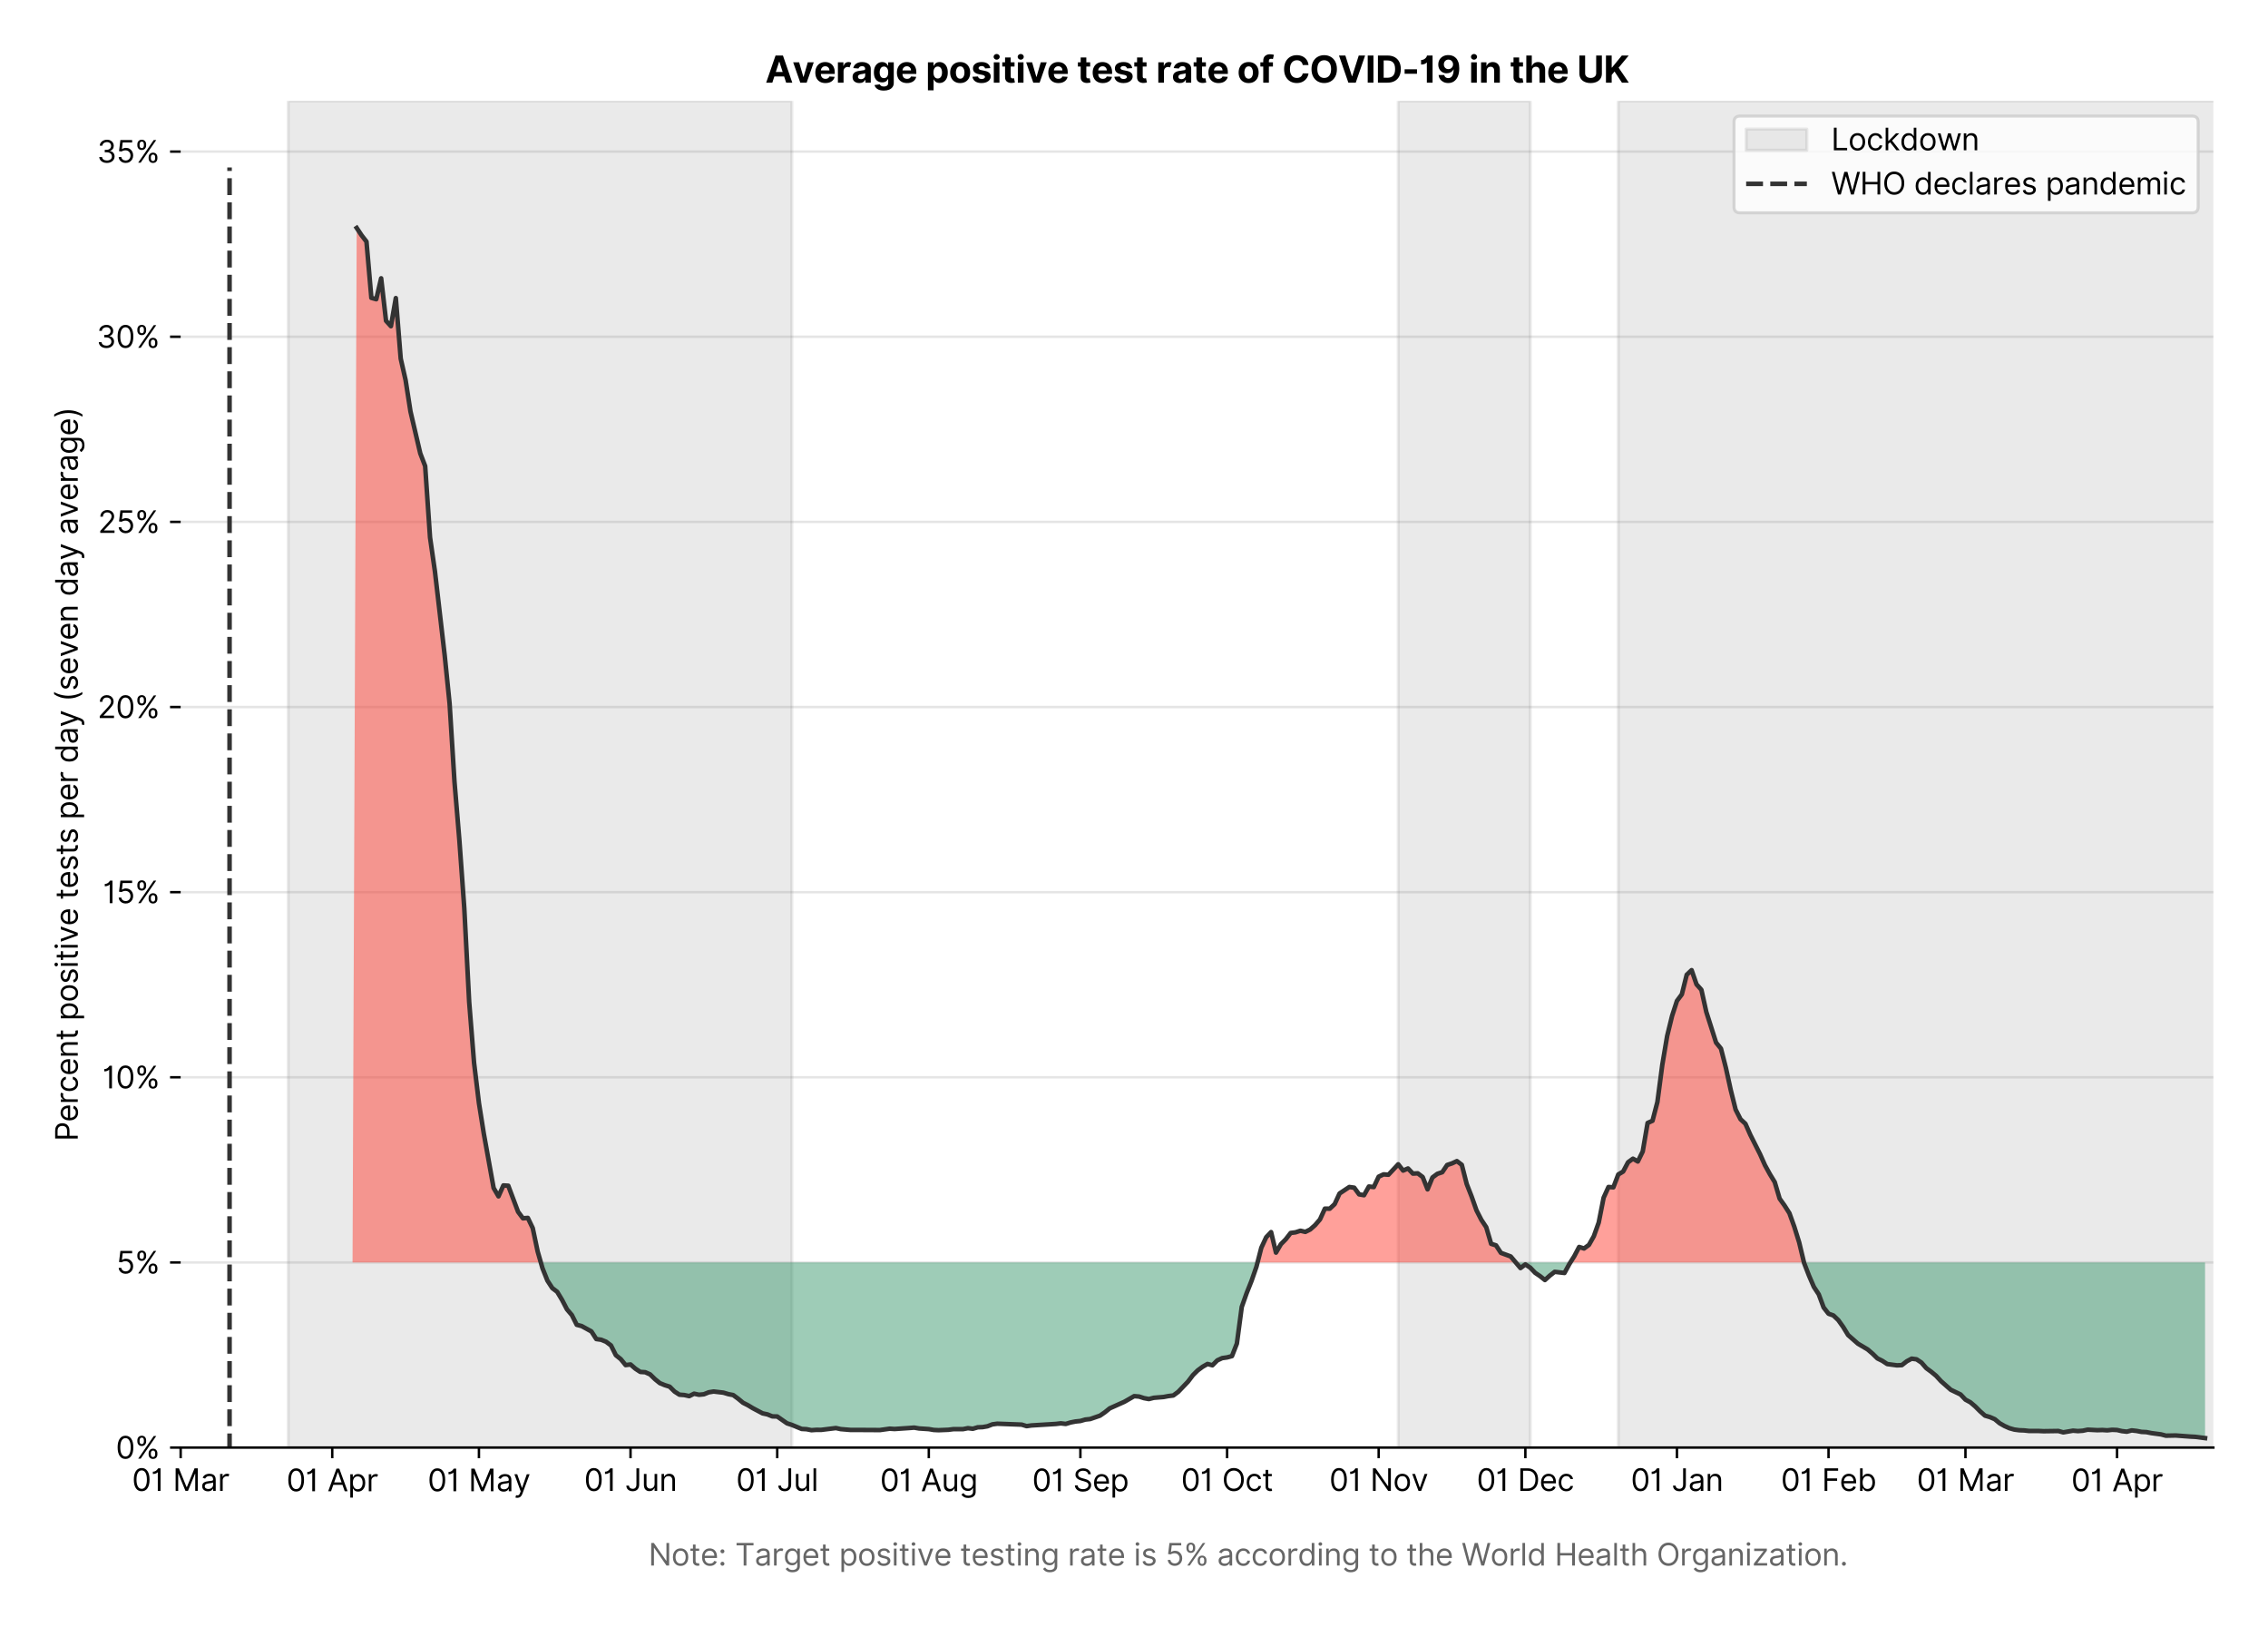 <?xml version="1.0" encoding="utf-8" standalone="no"?>
<!DOCTYPE svg PUBLIC "-//W3C//DTD SVG 1.1//EN"
  "http://www.w3.org/Graphics/SVG/1.1/DTD/svg11.dtd">
<svg version="1.1" viewBox="0 0 747.112 535.754" xmlns="http://www.w3.org/2000/svg" xmlns:xlink="http://www.w3.org/1999/xlink">
 <defs>
  <style type="text/css">*{stroke-linecap:butt;stroke-linejoin:round;}</style>
 </defs>
 <g id="figure_1">
  <g id="patch_1">
   <path d="M 0 535.754 
L 747.112 535.754 
L 747.112 0 
L 0 0 
z
" style="fill:#ffffff;"/>
  </g>
  <g id="axes_1">
   <g id="patch_2">
    <path d="M 59.513 476.745 
L 729.112 476.745 
L 729.112 33.225 
L 59.513 33.225 
z
" style="fill:#ffffff;"/>
   </g>
   <g id="matplotlib.axis_1">
    <g id="xtick_1">
     <g id="line2d_1">
      <defs>
       <path d="M 0 0 
L 0 3.5 
" id="m6f8a2215c1" style="stroke:#000000;stroke-width:0.8;"/>
      </defs>
      <g>
       <use style="stroke:#000000;stroke-width:0.8;" x="59.513" xlink:href="#m6f8a2215c1" y="476.745"/>
      </g>
     </g>
     <g id="text_1">
      <!-- 01 Mar -->
      <g transform="translate(43.476 491.018)scale(0.1 -0.1)">
       <defs>
        <path d="M 2000 -64 
Q 1230 -64 806 561 
Q 382 1186 382 2327 
Q 382 3459 809 4088 
Q 1236 4718 2000 4718 
Q 2764 4718 3191 4088 
Q 3618 3459 3618 2327 
Q 3618 1186 3194 561 
Q 2771 -64 2000 -64 
z
M 2000 436 
Q 2509 436 2791 927 
Q 3073 1418 3073 2327 
Q 3073 3234 2789 3730 
Q 2505 4227 2000 4227 
Q 1496 4227 1211 3730 
Q 927 3234 927 2327 
Q 927 1418 1210 927 
Q 1493 436 2000 436 
z
" id="Inter-Regular-30" transform="scale(0.016)"/>
        <path d="M 1973 4655 
L 1973 0 
L 1409 0 
L 1409 3836 
L 1373 3836 
Q 1341 3773 1209 3692 
Q 1077 3611 868 3551 
Q 659 3491 391 3491 
L 391 3964 
Q 661 3964 859 4061 
Q 1057 4159 1190 4291 
Q 1323 4423 1392 4529 
Q 1461 4636 1473 4655 
L 1973 4655 
z
" id="Inter-Regular-31" transform="scale(0.016)"/>
        <path id="Inter-Regular-20" transform="scale(0.016)"/>
        <path d="M 564 4655 
L 1236 4655 
L 2818 791 
L 2873 791 
L 4455 4655 
L 5127 4655 
L 5127 0 
L 4600 0 
L 4600 3536 
L 4555 3536 
L 3100 0 
L 2591 0 
L 1136 3536 
L 1091 3536 
L 1091 0 
L 564 0 
L 564 4655 
z
" id="Inter-Regular-4d" transform="scale(0.016)"/>
        <path d="M 1518 -82 
Q 1186 -82 916 44 
Q 646 170 486 410 
Q 327 650 327 991 
Q 327 1291 445 1478 
Q 564 1666 761 1773 
Q 959 1880 1199 1933 
Q 1439 1986 1682 2018 
Q 2000 2059 2199 2080 
Q 2398 2102 2490 2154 
Q 2582 2207 2582 2336 
L 2582 2355 
Q 2582 2691 2399 2877 
Q 2216 3064 1846 3064 
Q 1461 3064 1243 2895 
Q 1025 2727 936 2536 
L 427 2718 
Q 564 3036 792 3214 
Q 1021 3393 1292 3464 
Q 1564 3536 1827 3536 
Q 1996 3536 2215 3496 
Q 2434 3457 2640 3334 
Q 2846 3211 2982 2963 
Q 3118 2716 3118 2300 
L 3118 0 
L 2582 0 
L 2582 473 
L 2555 473 
Q 2500 359 2373 229 
Q 2246 100 2034 9 
Q 1823 -82 1518 -82 
z
M 1600 400 
Q 1918 400 2137 525 
Q 2357 650 2469 847 
Q 2582 1045 2582 1264 
L 2582 1755 
Q 2548 1714 2433 1681 
Q 2318 1648 2169 1624 
Q 2021 1600 1881 1583 
Q 1741 1566 1655 1555 
Q 1446 1527 1265 1467 
Q 1084 1407 974 1287 
Q 864 1168 864 964 
Q 864 684 1072 542 
Q 1280 400 1600 400 
z
" id="Inter-Regular-61" transform="scale(0.016)"/>
        <path d="M 491 0 
L 491 3491 
L 1009 3491 
L 1009 2964 
L 1046 2964 
Q 1139 3223 1389 3384 
Q 1639 3545 1955 3545 
Q 2100 3545 2209 3511 
Q 2318 3477 2400 3418 
L 2218 2964 
Q 2161 2993 2085 3010 
Q 2009 3027 1909 3027 
Q 1527 3027 1277 2794 
Q 1027 2561 1027 2209 
L 1027 0 
L 491 0 
z
" id="Inter-Regular-72" transform="scale(0.016)"/>
       </defs>
       <use xlink:href="#Inter-Regular-30"/>
       <use x="62.5" xlink:href="#Inter-Regular-31"/>
       <use x="106.676" xlink:href="#Inter-Regular-20"/>
       <use x="134.801" xlink:href="#Inter-Regular-4d"/>
       <use x="225.994" xlink:href="#Inter-Regular-61"/>
       <use x="282.386" xlink:href="#Inter-Regular-72"/>
      </g>
     </g>
    </g>
    <g id="xtick_2">
     <g id="line2d_2">
      <g>
       <use style="stroke:#000000;stroke-width:0.8;" x="109.447" xlink:href="#m6f8a2215c1" y="476.745"/>
      </g>
     </g>
     <g id="text_2">
      <!-- 01 Apr -->
      <g transform="translate(94.362 491.117)scale(0.1 -0.1)">
       <defs>
        <path d="M 755 0 
L 164 0 
L 1873 4655 
L 2455 4655 
L 4164 0 
L 3573 0 
L 3105 1318 
L 1223 1318 
L 755 0 
z
M 1400 1818 
L 2927 1818 
L 2182 3918 
L 2146 3918 
L 1400 1818 
z
" id="Inter-Regular-41" transform="scale(0.016)"/>
        <path d="M 491 -1309 
L 491 3491 
L 1009 3491 
L 1009 2936 
L 1073 2936 
Q 1132 3027 1237 3169 
Q 1343 3311 1542 3423 
Q 1741 3536 2082 3536 
Q 2523 3536 2859 3315 
Q 3196 3095 3384 2690 
Q 3573 2286 3573 1736 
Q 3573 1182 3384 776 
Q 3196 370 2861 148 
Q 2527 -73 2091 -73 
Q 1755 -73 1552 39 
Q 1350 152 1241 296 
Q 1132 441 1073 536 
L 1027 536 
L 1027 -1309 
L 491 -1309 
z
M 1018 1745 
Q 1018 1152 1276 780 
Q 1534 409 2018 409 
Q 2355 409 2581 587 
Q 2807 766 2921 1069 
Q 3036 1373 3036 1745 
Q 3036 2114 2923 2410 
Q 2811 2707 2585 2881 
Q 2359 3055 2018 3055 
Q 1527 3055 1272 2693 
Q 1018 2332 1018 1745 
z
" id="Inter-Regular-70" transform="scale(0.016)"/>
       </defs>
       <use xlink:href="#Inter-Regular-30"/>
       <use x="62.5" xlink:href="#Inter-Regular-31"/>
       <use x="106.676" xlink:href="#Inter-Regular-20"/>
       <use x="134.801" xlink:href="#Inter-Regular-41"/>
       <use x="202.415" xlink:href="#Inter-Regular-70"/>
       <use x="263.352" xlink:href="#Inter-Regular-72"/>
      </g>
     </g>
    </g>
    <g id="xtick_3">
     <g id="line2d_3">
      <g>
       <use style="stroke:#000000;stroke-width:0.8;" x="157.77" xlink:href="#m6f8a2215c1" y="476.745"/>
      </g>
     </g>
     <g id="text_3">
      <!-- 01 May -->
      <g transform="translate(140.867 491.117)scale(0.1 -0.1)">
       <defs>
        <path d="M 818 -1355 
Q 682 -1355 575 -1333 
Q 468 -1311 427 -1291 
L 564 -818 
Q 857 -893 1053 -814 
Q 1250 -736 1391 -345 
L 1509 -18 
L 218 3491 
L 800 3491 
L 1764 709 
L 1800 709 
L 2764 3491 
L 3346 3491 
L 1846 -564 
Q 1550 -1355 818 -1355 
z
" id="Inter-Regular-79" transform="scale(0.016)"/>
       </defs>
       <use xlink:href="#Inter-Regular-30"/>
       <use x="62.5" xlink:href="#Inter-Regular-31"/>
       <use x="106.676" xlink:href="#Inter-Regular-20"/>
       <use x="134.801" xlink:href="#Inter-Regular-4d"/>
       <use x="225.994" xlink:href="#Inter-Regular-61"/>
       <use x="282.386" xlink:href="#Inter-Regular-79"/>
      </g>
     </g>
    </g>
    <g id="xtick_4">
     <g id="line2d_4">
      <g>
       <use style="stroke:#000000;stroke-width:0.8;" x="207.704" xlink:href="#m6f8a2215c1" y="476.745"/>
      </g>
     </g>
     <g id="text_4">
      <!-- 01 Jun -->
      <g transform="translate(192.42 491.018)scale(0.1 -0.1)">
       <defs>
        <path d="M 2346 4655 
L 2909 4655 
L 2909 1327 
Q 2909 657 2549 296 
Q 2189 -64 1582 -64 
Q 1200 -64 902 76 
Q 605 216 434 475 
Q 264 734 264 1091 
L 818 1091 
Q 818 795 1034 615 
Q 1250 436 1582 436 
Q 1948 436 2147 664 
Q 2346 893 2346 1327 
L 2346 4655 
z
" id="Inter-Regular-4a" transform="scale(0.016)"/>
        <path d="M 2691 1427 
L 2691 3491 
L 3227 3491 
L 3227 0 
L 2691 0 
L 2691 591 
L 2655 591 
Q 2532 325 2273 140 
Q 2014 -45 1618 -45 
Q 1127 -45 809 280 
Q 491 605 491 1273 
L 491 3491 
L 1027 3491 
L 1027 1309 
Q 1027 927 1242 700 
Q 1457 473 1791 473 
Q 1991 473 2199 575 
Q 2407 677 2549 888 
Q 2691 1100 2691 1427 
z
" id="Inter-Regular-75" transform="scale(0.016)"/>
        <path d="M 1027 2100 
L 1027 0 
L 491 0 
L 491 3491 
L 1009 3491 
L 1009 2945 
L 1055 2945 
Q 1177 3211 1427 3373 
Q 1677 3536 2073 3536 
Q 2602 3536 2928 3211 
Q 3255 2886 3255 2218 
L 3255 0 
L 2718 0 
L 2718 2182 
Q 2718 2593 2504 2824 
Q 2291 3055 1918 3055 
Q 1534 3055 1280 2806 
Q 1027 2557 1027 2100 
z
" id="Inter-Regular-6e" transform="scale(0.016)"/>
       </defs>
       <use xlink:href="#Inter-Regular-30"/>
       <use x="62.5" xlink:href="#Inter-Regular-31"/>
       <use x="106.676" xlink:href="#Inter-Regular-20"/>
       <use x="134.801" xlink:href="#Inter-Regular-4a"/>
       <use x="189.063" xlink:href="#Inter-Regular-75"/>
       <use x="247.159" xlink:href="#Inter-Regular-6e"/>
      </g>
     </g>
    </g>
    <g id="xtick_5">
     <g id="line2d_5">
      <g>
       <use style="stroke:#000000;stroke-width:0.8;" x="256.028" xlink:href="#m6f8a2215c1" y="476.745"/>
      </g>
     </g>
     <g id="text_5">
      <!-- 01 Jul -->
      <g transform="translate(242.484 491.018)scale(0.1 -0.1)">
       <defs>
        <path d="M 1027 4655 
L 1027 0 
L 491 0 
L 491 4655 
L 1027 4655 
z
" id="Inter-Regular-6c" transform="scale(0.016)"/>
       </defs>
       <use xlink:href="#Inter-Regular-30"/>
       <use x="62.5" xlink:href="#Inter-Regular-31"/>
       <use x="106.676" xlink:href="#Inter-Regular-20"/>
       <use x="134.801" xlink:href="#Inter-Regular-4a"/>
       <use x="189.063" xlink:href="#Inter-Regular-75"/>
       <use x="247.159" xlink:href="#Inter-Regular-6c"/>
      </g>
     </g>
    </g>
    <g id="xtick_6">
     <g id="line2d_6">
      <g>
       <use style="stroke:#000000;stroke-width:0.8;" x="305.962" xlink:href="#m6f8a2215c1" y="476.745"/>
      </g>
     </g>
     <g id="text_6">
      <!-- 01 Aug -->
      <g transform="translate(289.89 491.117)scale(0.1 -0.1)">
       <defs>
        <path d="M 1900 -1382 
Q 1316 -1382 976 -1169 
Q 636 -957 473 -682 
L 900 -382 
Q 973 -477 1084 -601 
Q 1196 -725 1390 -817 
Q 1584 -909 1900 -909 
Q 2323 -909 2598 -704 
Q 2873 -500 2873 -64 
L 2873 645 
L 2827 645 
Q 2768 550 2660 410 
Q 2552 270 2351 162 
Q 2150 55 1809 55 
Q 1386 55 1051 255 
Q 716 455 521 836 
Q 327 1218 327 1764 
Q 327 2300 516 2699 
Q 705 3098 1041 3317 
Q 1377 3536 1818 3536 
Q 2159 3536 2360 3423 
Q 2561 3311 2669 3169 
Q 2777 3027 2836 2936 
L 2891 2936 
L 2891 3491 
L 3409 3491 
L 3409 -100 
Q 3409 -550 3205 -833 
Q 3002 -1116 2660 -1249 
Q 2318 -1382 1900 -1382 
z
M 1882 536 
Q 2366 536 2624 864 
Q 2882 1193 2882 1773 
Q 2882 2339 2627 2697 
Q 2373 3055 1882 3055 
Q 1541 3055 1315 2882 
Q 1089 2709 976 2418 
Q 864 2127 864 1773 
Q 864 1227 1120 881 
Q 1377 536 1882 536 
z
" id="Inter-Regular-67" transform="scale(0.016)"/>
       </defs>
       <use xlink:href="#Inter-Regular-30"/>
       <use x="62.5" xlink:href="#Inter-Regular-31"/>
       <use x="106.676" xlink:href="#Inter-Regular-20"/>
       <use x="134.801" xlink:href="#Inter-Regular-41"/>
       <use x="202.415" xlink:href="#Inter-Regular-75"/>
       <use x="260.511" xlink:href="#Inter-Regular-67"/>
      </g>
     </g>
    </g>
    <g id="xtick_7">
     <g id="line2d_7">
      <g>
       <use style="stroke:#000000;stroke-width:0.8;" x="355.896" xlink:href="#m6f8a2215c1" y="476.745"/>
      </g>
     </g>
     <g id="text_7">
      <!-- 01 Sep -->
      <g transform="translate(340.009 491.117)scale(0.1 -0.1)">
       <defs>
        <path d="M 3109 3491 
Q 3068 3836 2777 4027 
Q 2486 4218 2064 4218 
Q 1600 4218 1318 3999 
Q 1036 3780 1036 3445 
Q 1036 3195 1189 3042 
Q 1343 2889 1553 2803 
Q 1764 2718 1936 2673 
L 2409 2545 
Q 2591 2498 2815 2414 
Q 3039 2330 3244 2185 
Q 3450 2041 3584 1816 
Q 3718 1591 3718 1264 
Q 3718 886 3521 581 
Q 3325 277 2949 97 
Q 2573 -82 2036 -82 
Q 1286 -82 845 272 
Q 405 627 364 1200 
L 946 1200 
Q 968 936 1124 764 
Q 1280 593 1519 510 
Q 1759 427 2036 427 
Q 2359 427 2616 533 
Q 2873 639 3023 828 
Q 3173 1018 3173 1273 
Q 3173 1505 3043 1650 
Q 2914 1795 2702 1886 
Q 2491 1977 2246 2045 
L 1673 2209 
Q 1127 2366 809 2657 
Q 491 2948 491 3418 
Q 491 3809 703 4101 
Q 916 4393 1276 4555 
Q 1636 4718 2082 4718 
Q 2532 4718 2882 4558 
Q 3232 4398 3437 4120 
Q 3643 3843 3655 3491 
L 3109 3491 
z
" id="Inter-Regular-53" transform="scale(0.016)"/>
        <path d="M 1955 -73 
Q 1450 -73 1085 151 
Q 721 375 524 778 
Q 327 1182 327 1718 
Q 327 2255 524 2665 
Q 721 3075 1074 3305 
Q 1427 3536 1900 3536 
Q 2173 3536 2439 3445 
Q 2705 3355 2923 3151 
Q 3141 2948 3270 2614 
Q 3400 2280 3400 1791 
L 3400 1564 
L 866 1564 
Q 884 1005 1183 707 
Q 1482 409 1955 409 
Q 2271 409 2498 545 
Q 2725 682 2827 955 
L 3346 809 
Q 3223 414 2854 170 
Q 2486 -73 1955 -73 
z
M 866 2027 
L 2855 2027 
Q 2855 2470 2595 2762 
Q 2336 3055 1900 3055 
Q 1593 3055 1368 2911 
Q 1143 2768 1013 2533 
Q 884 2298 866 2027 
z
" id="Inter-Regular-65" transform="scale(0.016)"/>
       </defs>
       <use xlink:href="#Inter-Regular-30"/>
       <use x="62.5" xlink:href="#Inter-Regular-31"/>
       <use x="106.676" xlink:href="#Inter-Regular-20"/>
       <use x="134.801" xlink:href="#Inter-Regular-53"/>
       <use x="198.58" xlink:href="#Inter-Regular-65"/>
       <use x="256.818" xlink:href="#Inter-Regular-70"/>
      </g>
     </g>
    </g>
    <g id="xtick_8">
     <g id="line2d_8">
      <g>
       <use style="stroke:#000000;stroke-width:0.8;" x="404.22" xlink:href="#m6f8a2215c1" y="476.745"/>
      </g>
     </g>
     <g id="text_8">
      <!-- 01 Oct -->
      <g transform="translate(389.064 491.018)scale(0.1 -0.1)">
       <defs>
        <path d="M 4491 2327 
Q 4491 1591 4225 1054 
Q 3959 518 3495 227 
Q 3032 -64 2436 -64 
Q 1841 -64 1377 227 
Q 914 518 648 1054 
Q 382 1591 382 2327 
Q 382 3064 648 3600 
Q 914 4136 1377 4427 
Q 1841 4718 2436 4718 
Q 3032 4718 3495 4427 
Q 3959 4136 4225 3600 
Q 4491 3064 4491 2327 
z
M 3946 2327 
Q 3946 2932 3744 3348 
Q 3543 3764 3201 3977 
Q 2859 4191 2436 4191 
Q 2014 4191 1672 3977 
Q 1330 3764 1128 3348 
Q 927 2932 927 2327 
Q 927 1723 1128 1307 
Q 1330 891 1672 677 
Q 2014 464 2436 464 
Q 2859 464 3201 677 
Q 3543 891 3744 1307 
Q 3946 1723 3946 2327 
z
" id="Inter-Regular-4f" transform="scale(0.016)"/>
        <path d="M 1909 -73 
Q 1418 -73 1063 159 
Q 709 391 518 798 
Q 327 1205 327 1727 
Q 327 2259 524 2667 
Q 721 3075 1074 3305 
Q 1427 3536 1900 3536 
Q 2268 3536 2563 3400 
Q 2859 3264 3047 3018 
Q 3236 2773 3282 2445 
L 2746 2445 
Q 2684 2684 2474 2869 
Q 2264 3055 1909 3055 
Q 1439 3055 1151 2697 
Q 864 2339 864 1745 
Q 864 1139 1148 774 
Q 1432 409 1909 409 
Q 2223 409 2447 570 
Q 2671 732 2746 1018 
L 3282 1018 
Q 3236 709 3058 462 
Q 2880 216 2588 71 
Q 2296 -73 1909 -73 
z
" id="Inter-Regular-63" transform="scale(0.016)"/>
        <path d="M 2009 3491 
L 2009 3036 
L 1264 3036 
L 1264 1000 
Q 1264 773 1331 660 
Q 1398 548 1503 510 
Q 1609 473 1727 473 
Q 1816 473 1873 483 
Q 1930 493 1964 500 
L 2073 18 
Q 2018 -2 1920 -23 
Q 1823 -45 1673 -45 
Q 1446 -45 1228 52 
Q 1011 150 869 350 
Q 727 550 727 855 
L 727 3036 
L 200 3036 
L 200 3491 
L 727 3491 
L 727 4327 
L 1264 4327 
L 1264 3491 
L 2009 3491 
z
" id="Inter-Regular-74" transform="scale(0.016)"/>
       </defs>
       <use xlink:href="#Inter-Regular-30"/>
       <use x="62.5" xlink:href="#Inter-Regular-31"/>
       <use x="106.676" xlink:href="#Inter-Regular-20"/>
       <use x="134.801" xlink:href="#Inter-Regular-4f"/>
       <use x="210.938" xlink:href="#Inter-Regular-63"/>
       <use x="266.761" xlink:href="#Inter-Regular-74"/>
      </g>
     </g>
    </g>
    <g id="xtick_9">
     <g id="line2d_9">
      <g>
       <use style="stroke:#000000;stroke-width:0.8;" x="454.154" xlink:href="#m6f8a2215c1" y="476.745"/>
      </g>
     </g>
     <g id="text_9">
      <!-- 01 Nov -->
      <g transform="translate(437.883 491.018)scale(0.1 -0.1)">
       <defs>
        <path d="M 4255 4655 
L 4255 0 
L 3709 0 
L 1173 3655 
L 1127 3655 
L 1127 0 
L 564 0 
L 564 4655 
L 1109 4655 
L 3655 991 
L 3700 991 
L 3700 4655 
L 4255 4655 
z
" id="Inter-Regular-4e" transform="scale(0.016)"/>
        <path d="M 1909 -73 
Q 1436 -73 1080 152 
Q 725 377 526 781 
Q 327 1186 327 1727 
Q 327 2273 526 2679 
Q 725 3086 1080 3311 
Q 1436 3536 1909 3536 
Q 2382 3536 2737 3311 
Q 3093 3086 3292 2679 
Q 3491 2273 3491 1727 
Q 3491 1186 3292 781 
Q 3093 377 2737 152 
Q 2382 -73 1909 -73 
z
M 1909 409 
Q 2268 409 2500 593 
Q 2732 777 2843 1077 
Q 2955 1377 2955 1727 
Q 2955 2077 2843 2379 
Q 2732 2682 2500 2868 
Q 2268 3055 1909 3055 
Q 1550 3055 1318 2868 
Q 1086 2682 975 2379 
Q 864 2077 864 1727 
Q 864 1377 975 1077 
Q 1086 777 1318 593 
Q 1550 409 1909 409 
z
" id="Inter-Regular-6f" transform="scale(0.016)"/>
        <path d="M 3346 3491 
L 2055 0 
L 1509 0 
L 218 3491 
L 800 3491 
L 1764 709 
L 1800 709 
L 2764 3491 
L 3346 3491 
z
" id="Inter-Regular-76" transform="scale(0.016)"/>
       </defs>
       <use xlink:href="#Inter-Regular-30"/>
       <use x="62.5" xlink:href="#Inter-Regular-31"/>
       <use x="106.676" xlink:href="#Inter-Regular-20"/>
       <use x="134.801" xlink:href="#Inter-Regular-4e"/>
       <use x="210.085" xlink:href="#Inter-Regular-6f"/>
       <use x="269.744" xlink:href="#Inter-Regular-76"/>
      </g>
     </g>
    </g>
    <g id="xtick_10">
     <g id="line2d_10">
      <g>
       <use style="stroke:#000000;stroke-width:0.8;" x="502.477" xlink:href="#m6f8a2215c1" y="476.745"/>
      </g>
     </g>
     <g id="text_10">
      <!-- 01 Dec -->
      <g transform="translate(486.441 491.018)scale(0.1 -0.1)">
       <defs>
        <path d="M 2000 0 
L 564 0 
L 564 4655 
L 2064 4655 
Q 2741 4655 3223 4376 
Q 3705 4098 3961 3578 
Q 4218 3059 4218 2336 
Q 4218 1609 3959 1085 
Q 3700 561 3204 280 
Q 2709 0 2000 0 
z
M 1127 500 
L 1964 500 
Q 2830 500 3251 992 
Q 3673 1484 3673 2336 
Q 3673 3182 3259 3668 
Q 2846 4155 2027 4155 
L 1127 4155 
L 1127 500 
z
" id="Inter-Regular-44" transform="scale(0.016)"/>
       </defs>
       <use xlink:href="#Inter-Regular-30"/>
       <use x="62.5" xlink:href="#Inter-Regular-31"/>
       <use x="106.676" xlink:href="#Inter-Regular-20"/>
       <use x="134.801" xlink:href="#Inter-Regular-44"/>
       <use x="206.676" xlink:href="#Inter-Regular-65"/>
       <use x="264.915" xlink:href="#Inter-Regular-63"/>
      </g>
     </g>
    </g>
    <g id="xtick_11">
     <g id="line2d_11">
      <g>
       <use style="stroke:#000000;stroke-width:0.8;" x="552.412" xlink:href="#m6f8a2215c1" y="476.745"/>
      </g>
     </g>
     <g id="text_11">
      <!-- 01 Jan -->
      <g transform="translate(537.212 491.018)scale(0.1 -0.1)">
       <use xlink:href="#Inter-Regular-30"/>
       <use x="62.5" xlink:href="#Inter-Regular-31"/>
       <use x="106.676" xlink:href="#Inter-Regular-20"/>
       <use x="134.801" xlink:href="#Inter-Regular-4a"/>
       <use x="189.063" xlink:href="#Inter-Regular-61"/>
       <use x="245.455" xlink:href="#Inter-Regular-6e"/>
      </g>
     </g>
    </g>
    <g id="xtick_12">
     <g id="line2d_12">
      <g>
       <use style="stroke:#000000;stroke-width:0.8;" x="602.346" xlink:href="#m6f8a2215c1" y="476.745"/>
      </g>
     </g>
     <g id="text_12">
      <!-- 01 Feb -->
      <g transform="translate(586.657 491.018)scale(0.1 -0.1)">
       <defs>
        <path d="M 564 0 
L 564 4655 
L 3355 4655 
L 3355 4155 
L 1127 4155 
L 1127 2582 
L 3146 2582 
L 3146 2082 
L 1127 2082 
L 1127 0 
L 564 0 
z
" id="Inter-Regular-46" transform="scale(0.016)"/>
        <path d="M 564 0 
L 564 4655 
L 1100 4655 
L 1100 2936 
L 1146 2936 
Q 1205 3027 1310 3169 
Q 1416 3311 1615 3423 
Q 1814 3536 2155 3536 
Q 2596 3536 2932 3315 
Q 3268 3095 3457 2690 
Q 3646 2286 3646 1736 
Q 3646 1182 3457 776 
Q 3268 370 2934 148 
Q 2600 -73 2164 -73 
Q 1827 -73 1625 39 
Q 1423 152 1314 296 
Q 1205 441 1146 536 
L 1082 536 
L 1082 0 
L 564 0 
z
M 1091 1745 
Q 1091 1152 1349 780 
Q 1607 409 2091 409 
Q 2427 409 2653 587 
Q 2880 766 2994 1069 
Q 3109 1373 3109 1745 
Q 3109 2114 2996 2410 
Q 2884 2707 2658 2881 
Q 2432 3055 2091 3055 
Q 1600 3055 1345 2693 
Q 1091 2332 1091 1745 
z
" id="Inter-Regular-62" transform="scale(0.016)"/>
       </defs>
       <use xlink:href="#Inter-Regular-30"/>
       <use x="62.5" xlink:href="#Inter-Regular-31"/>
       <use x="106.676" xlink:href="#Inter-Regular-20"/>
       <use x="134.801" xlink:href="#Inter-Regular-46"/>
       <use x="193.466" xlink:href="#Inter-Regular-65"/>
       <use x="251.705" xlink:href="#Inter-Regular-62"/>
      </g>
     </g>
    </g>
    <g id="xtick_13">
     <g id="line2d_13">
      <g>
       <use style="stroke:#000000;stroke-width:0.8;" x="647.448" xlink:href="#m6f8a2215c1" y="476.745"/>
      </g>
     </g>
     <g id="text_13">
      <!-- 01 Mar -->
      <g transform="translate(631.411 491.018)scale(0.1 -0.1)">
       <use xlink:href="#Inter-Regular-30"/>
       <use x="62.5" xlink:href="#Inter-Regular-31"/>
       <use x="106.676" xlink:href="#Inter-Regular-20"/>
       <use x="134.801" xlink:href="#Inter-Regular-4d"/>
       <use x="225.994" xlink:href="#Inter-Regular-61"/>
       <use x="282.386" xlink:href="#Inter-Regular-72"/>
      </g>
     </g>
    </g>
    <g id="xtick_14">
     <g id="line2d_14">
      <g>
       <use style="stroke:#000000;stroke-width:0.8;" x="697.382" xlink:href="#m6f8a2215c1" y="476.745"/>
      </g>
     </g>
     <g id="text_14">
      <!-- 01 Apr -->
      <g transform="translate(682.297 491.117)scale(0.1 -0.1)">
       <use xlink:href="#Inter-Regular-30"/>
       <use x="62.5" xlink:href="#Inter-Regular-31"/>
       <use x="106.676" xlink:href="#Inter-Regular-20"/>
       <use x="134.801" xlink:href="#Inter-Regular-41"/>
       <use x="202.415" xlink:href="#Inter-Regular-70"/>
       <use x="263.352" xlink:href="#Inter-Regular-72"/>
      </g>
     </g>
    </g>
    <g id="text_15">
     <!--  -->
     <g style="fill:#666666;" transform="translate(394.312 504.55)scale(0.1 -0.1)"/>
     <!--             Note: Target positive testing rate is 5% according to the World Health Organization. -->
     <g style="fill:#666666;" transform="translate(179.866 515.595)scale(0.1 -0.1)">
      <defs>
       <path d="M 882 -36 
Q 714 -36 593 84 
Q 473 205 473 373 
Q 473 541 593 661 
Q 714 782 882 782 
Q 1050 782 1170 661 
Q 1291 541 1291 373 
Q 1291 205 1170 84 
Q 1050 -36 882 -36 
z
M 882 2524 
Q 714 2524 593 2644 
Q 473 2765 473 2933 
Q 473 3101 593 3221 
Q 714 3342 882 3342 
Q 1050 3342 1170 3221 
Q 1291 3101 1291 2933 
Q 1291 2765 1170 2644 
Q 1050 2524 882 2524 
z
" id="Inter-Regular-3a" transform="scale(0.016)"/>
       <path d="M 309 4155 
L 309 4655 
L 3800 4655 
L 3800 4155 
L 2336 4155 
L 2336 0 
L 1773 0 
L 1773 4155 
L 309 4155 
z
" id="Inter-Regular-54" transform="scale(0.016)"/>
       <path d="M 2964 2709 
L 2482 2573 
Q 2411 2755 2245 2914 
Q 2080 3073 1727 3073 
Q 1407 3073 1194 2926 
Q 982 2780 982 2555 
Q 982 2355 1127 2239 
Q 1273 2123 1582 2045 
L 2100 1918 
Q 3027 1691 3027 973 
Q 3027 673 2855 436 
Q 2684 200 2377 63 
Q 2071 -73 1664 -73 
Q 1130 -73 780 159 
Q 430 391 336 836 
L 846 964 
Q 989 400 1655 400 
Q 2030 400 2251 560 
Q 2473 720 2473 945 
Q 2473 1316 1955 1436 
L 1373 1573 
Q 893 1686 669 1926 
Q 446 2166 446 2527 
Q 446 2823 613 3050 
Q 780 3277 1069 3406 
Q 1359 3536 1727 3536 
Q 2246 3536 2542 3309 
Q 2839 3082 2964 2709 
z
" id="Inter-Regular-73" transform="scale(0.016)"/>
       <path d="M 491 0 
L 491 3491 
L 1027 3491 
L 1027 0 
L 491 0 
z
M 764 4073 
Q 607 4073 494 4179 
Q 382 4286 382 4436 
Q 382 4586 494 4693 
Q 607 4800 764 4800 
Q 921 4800 1033 4693 
Q 1146 4586 1146 4436 
Q 1146 4286 1033 4179 
Q 921 4073 764 4073 
z
" id="Inter-Regular-69" transform="scale(0.016)"/>
       <path d="M 1936 -64 
Q 1536 -64 1216 95 
Q 896 255 702 532 
Q 509 809 491 1164 
L 1036 1164 
Q 1068 848 1324 642 
Q 1580 436 1936 436 
Q 2223 436 2447 570 
Q 2671 705 2799 940 
Q 2927 1175 2927 1473 
Q 2927 1777 2794 2017 
Q 2661 2257 2429 2395 
Q 2198 2534 1900 2536 
Q 1686 2539 1461 2472 
Q 1236 2405 1091 2300 
L 564 2364 
L 846 4655 
L 3264 4655 
L 3264 4155 
L 1318 4155 
L 1155 2782 
L 1182 2782 
Q 1325 2895 1541 2970 
Q 1757 3045 1991 3045 
Q 2418 3045 2753 2842 
Q 3089 2639 3281 2286 
Q 3473 1934 3473 1482 
Q 3473 1036 3274 687 
Q 3075 339 2727 137 
Q 2380 -64 1936 -64 
z
" id="Inter-Regular-35" transform="scale(0.016)"/>
       <path d="M 2855 873 
L 2855 1118 
Q 2855 1373 2960 1585 
Q 3066 1798 3269 1926 
Q 3473 2055 3764 2055 
Q 4059 2055 4259 1926 
Q 4459 1798 4561 1585 
Q 4664 1373 4664 1118 
L 4664 873 
Q 4664 618 4560 405 
Q 4457 193 4256 64 
Q 4055 -64 3764 -64 
Q 3468 -64 3266 64 
Q 3064 193 2959 405 
Q 2855 618 2855 873 
z
M 536 3536 
L 536 3782 
Q 536 4036 642 4248 
Q 748 4461 951 4589 
Q 1155 4718 1446 4718 
Q 1741 4718 1941 4589 
Q 2141 4461 2243 4248 
Q 2346 4036 2346 3782 
L 2346 3536 
Q 2346 3282 2242 3069 
Q 2139 2857 1937 2728 
Q 1736 2600 1446 2600 
Q 1150 2600 948 2728 
Q 746 2857 641 3069 
Q 536 3282 536 3536 
z
M 709 0 
L 3909 4655 
L 4427 4655 
L 1227 0 
L 709 0 
z
M 3318 1118 
L 3318 873 
Q 3318 661 3418 494 
Q 3518 327 3764 327 
Q 4002 327 4101 494 
Q 4200 661 4200 873 
L 4200 1118 
Q 4200 1330 4104 1497 
Q 4009 1664 3764 1664 
Q 3525 1664 3421 1497 
Q 3318 1330 3318 1118 
z
M 1000 3782 
L 1000 3536 
Q 1000 3325 1100 3158 
Q 1200 2991 1446 2991 
Q 1684 2991 1783 3158 
Q 1882 3325 1882 3536 
L 1882 3782 
Q 1882 3993 1786 4160 
Q 1691 4327 1446 4327 
Q 1207 4327 1103 4160 
Q 1000 3993 1000 3782 
z
" id="Inter-Regular-25" transform="scale(0.016)"/>
       <path d="M 1809 -73 
Q 1373 -73 1039 148 
Q 705 370 516 776 
Q 327 1182 327 1736 
Q 327 2286 516 2690 
Q 705 3095 1041 3315 
Q 1377 3536 1818 3536 
Q 2159 3536 2358 3423 
Q 2557 3311 2662 3169 
Q 2768 3027 2827 2936 
L 2873 2936 
L 2873 4655 
L 3409 4655 
L 3409 0 
L 2891 0 
L 2891 536 
L 2827 536 
Q 2768 441 2659 296 
Q 2550 152 2348 39 
Q 2146 -73 1809 -73 
z
M 1882 409 
Q 2366 409 2624 780 
Q 2882 1152 2882 1745 
Q 2882 2332 2627 2693 
Q 2373 3055 1882 3055 
Q 1541 3055 1315 2881 
Q 1089 2707 976 2410 
Q 864 2114 864 1745 
Q 864 1373 978 1069 
Q 1093 766 1319 587 
Q 1546 409 1882 409 
z
" id="Inter-Regular-64" transform="scale(0.016)"/>
       <path d="M 1027 2100 
L 1027 0 
L 491 0 
L 491 4655 
L 1027 4655 
L 1027 2945 
L 1073 2945 
Q 1196 3216 1442 3376 
Q 1689 3536 2100 3536 
Q 2636 3536 2963 3213 
Q 3291 2891 3291 2218 
L 3291 0 
L 2755 0 
L 2755 2182 
Q 2755 2598 2540 2826 
Q 2325 3055 1946 3055 
Q 1548 3055 1287 2806 
Q 1027 2557 1027 2100 
z
" id="Inter-Regular-68" transform="scale(0.016)"/>
       <path d="M 1409 0 
L 136 4655 
L 709 4655 
L 1682 864 
L 1727 864 
L 2718 4655 
L 3355 4655 
L 4346 864 
L 4391 864 
L 5364 4655 
L 5936 4655 
L 4664 0 
L 4082 0 
L 3055 3709 
L 3018 3709 
L 1991 0 
L 1409 0 
z
" id="Inter-Regular-57" transform="scale(0.016)"/>
       <path d="M 564 0 
L 564 4655 
L 1127 4655 
L 1127 2582 
L 3609 2582 
L 3609 4655 
L 4173 4655 
L 4173 0 
L 3609 0 
L 3609 2082 
L 1127 2082 
L 1127 0 
L 564 0 
z
" id="Inter-Regular-48" transform="scale(0.016)"/>
       <path d="M 391 0 
L 391 409 
L 2373 2955 
L 2373 2991 
L 455 2991 
L 455 3491 
L 3064 3491 
L 3064 3064 
L 1136 536 
L 1136 500 
L 3127 500 
L 3127 0 
L 391 0 
z
" id="Inter-Regular-7a" transform="scale(0.016)"/>
       <path d="M 882 -36 
Q 714 -36 593 84 
Q 473 205 473 373 
Q 473 541 593 661 
Q 714 782 882 782 
Q 1050 782 1170 661 
Q 1291 541 1291 373 
Q 1291 205 1170 84 
Q 1050 -36 882 -36 
z
" id="Inter-Regular-2e" transform="scale(0.016)"/>
      </defs>
      <use xlink:href="#Inter-Regular-20"/>
      <use x="28.125" xlink:href="#Inter-Regular-20"/>
      <use x="56.25" xlink:href="#Inter-Regular-20"/>
      <use x="84.375" xlink:href="#Inter-Regular-20"/>
      <use x="112.5" xlink:href="#Inter-Regular-20"/>
      <use x="140.625" xlink:href="#Inter-Regular-20"/>
      <use x="168.75" xlink:href="#Inter-Regular-20"/>
      <use x="196.875" xlink:href="#Inter-Regular-20"/>
      <use x="225" xlink:href="#Inter-Regular-20"/>
      <use x="253.125" xlink:href="#Inter-Regular-20"/>
      <use x="281.25" xlink:href="#Inter-Regular-20"/>
      <use x="309.375" xlink:href="#Inter-Regular-20"/>
      <use x="337.5" xlink:href="#Inter-Regular-4e"/>
      <use x="412.784" xlink:href="#Inter-Regular-6f"/>
      <use x="472.443" xlink:href="#Inter-Regular-74"/>
      <use x="508.807" xlink:href="#Inter-Regular-65"/>
      <use x="567.046" xlink:href="#Inter-Regular-3a"/>
      <use x="594.602" xlink:href="#Inter-Regular-20"/>
      <use x="622.727" xlink:href="#Inter-Regular-54"/>
      <use x="686.932" xlink:href="#Inter-Regular-61"/>
      <use x="743.324" xlink:href="#Inter-Regular-72"/>
      <use x="781.676" xlink:href="#Inter-Regular-67"/>
      <use x="842.614" xlink:href="#Inter-Regular-65"/>
      <use x="900.852" xlink:href="#Inter-Regular-74"/>
      <use x="937.216" xlink:href="#Inter-Regular-20"/>
      <use x="965.341" xlink:href="#Inter-Regular-70"/>
      <use x="1026.279" xlink:href="#Inter-Regular-6f"/>
      <use x="1085.938" xlink:href="#Inter-Regular-73"/>
      <use x="1138.21" xlink:href="#Inter-Regular-69"/>
      <use x="1161.932" xlink:href="#Inter-Regular-74"/>
      <use x="1198.296" xlink:href="#Inter-Regular-69"/>
      <use x="1222.017" xlink:href="#Inter-Regular-76"/>
      <use x="1277.699" xlink:href="#Inter-Regular-65"/>
      <use x="1335.938" xlink:href="#Inter-Regular-20"/>
      <use x="1364.063" xlink:href="#Inter-Regular-74"/>
      <use x="1400.426" xlink:href="#Inter-Regular-65"/>
      <use x="1458.665" xlink:href="#Inter-Regular-73"/>
      <use x="1510.938" xlink:href="#Inter-Regular-74"/>
      <use x="1547.301" xlink:href="#Inter-Regular-69"/>
      <use x="1571.023" xlink:href="#Inter-Regular-6e"/>
      <use x="1629.546" xlink:href="#Inter-Regular-67"/>
      <use x="1690.483" xlink:href="#Inter-Regular-20"/>
      <use x="1718.608" xlink:href="#Inter-Regular-72"/>
      <use x="1756.96" xlink:href="#Inter-Regular-61"/>
      <use x="1813.353" xlink:href="#Inter-Regular-74"/>
      <use x="1849.716" xlink:href="#Inter-Regular-65"/>
      <use x="1907.955" xlink:href="#Inter-Regular-20"/>
      <use x="1936.08" xlink:href="#Inter-Regular-69"/>
      <use x="1959.801" xlink:href="#Inter-Regular-73"/>
      <use x="2012.074" xlink:href="#Inter-Regular-20"/>
      <use x="2040.199" xlink:href="#Inter-Regular-35"/>
      <use x="2100.995" xlink:href="#Inter-Regular-25"/>
      <use x="2182.245" xlink:href="#Inter-Regular-20"/>
      <use x="2210.37" xlink:href="#Inter-Regular-61"/>
      <use x="2266.762" xlink:href="#Inter-Regular-63"/>
      <use x="2322.586" xlink:href="#Inter-Regular-63"/>
      <use x="2378.409" xlink:href="#Inter-Regular-6f"/>
      <use x="2438.069" xlink:href="#Inter-Regular-72"/>
      <use x="2476.421" xlink:href="#Inter-Regular-64"/>
      <use x="2538.495" xlink:href="#Inter-Regular-69"/>
      <use x="2562.216" xlink:href="#Inter-Regular-6e"/>
      <use x="2620.739" xlink:href="#Inter-Regular-67"/>
      <use x="2681.677" xlink:href="#Inter-Regular-20"/>
      <use x="2709.802" xlink:href="#Inter-Regular-74"/>
      <use x="2746.165" xlink:href="#Inter-Regular-6f"/>
      <use x="2805.824" xlink:href="#Inter-Regular-20"/>
      <use x="2833.949" xlink:href="#Inter-Regular-74"/>
      <use x="2870.313" xlink:href="#Inter-Regular-68"/>
      <use x="2929.404" xlink:href="#Inter-Regular-65"/>
      <use x="2987.643" xlink:href="#Inter-Regular-20"/>
      <use x="3015.768" xlink:href="#Inter-Regular-57"/>
      <use x="3110.654" xlink:href="#Inter-Regular-6f"/>
      <use x="3170.313" xlink:href="#Inter-Regular-72"/>
      <use x="3208.665" xlink:href="#Inter-Regular-6c"/>
      <use x="3232.387" xlink:href="#Inter-Regular-64"/>
      <use x="3294.461" xlink:href="#Inter-Regular-20"/>
      <use x="3322.586" xlink:href="#Inter-Regular-48"/>
      <use x="3396.591" xlink:href="#Inter-Regular-65"/>
      <use x="3454.83" xlink:href="#Inter-Regular-61"/>
      <use x="3511.222" xlink:href="#Inter-Regular-6c"/>
      <use x="3534.944" xlink:href="#Inter-Regular-74"/>
      <use x="3571.307" xlink:href="#Inter-Regular-68"/>
      <use x="3630.398" xlink:href="#Inter-Regular-20"/>
      <use x="3658.523" xlink:href="#Inter-Regular-4f"/>
      <use x="3734.66" xlink:href="#Inter-Regular-72"/>
      <use x="3773.012" xlink:href="#Inter-Regular-67"/>
      <use x="3833.949" xlink:href="#Inter-Regular-61"/>
      <use x="3890.342" xlink:href="#Inter-Regular-6e"/>
      <use x="3948.864" xlink:href="#Inter-Regular-69"/>
      <use x="3972.586" xlink:href="#Inter-Regular-7a"/>
      <use x="4026.705" xlink:href="#Inter-Regular-61"/>
      <use x="4083.097" xlink:href="#Inter-Regular-74"/>
      <use x="4119.461" xlink:href="#Inter-Regular-69"/>
      <use x="4143.182" xlink:href="#Inter-Regular-6f"/>
      <use x="4202.842" xlink:href="#Inter-Regular-6e"/>
      <use x="4261.364" xlink:href="#Inter-Regular-2e"/>
     </g>
    </g>
   </g>
   <g id="matplotlib.axis_2">
    <g id="ytick_1">
     <g id="line2d_15">
      <path clip-path="url(#pd91a2fbaec)" d="M 59.513 476.745 
L 729.112 476.745 
" style="fill:none;stroke:#e5e5e5;stroke-linecap:square;stroke-width:0.8;"/>
     </g>
     <g id="line2d_16">
      <defs>
       <path d="M 0 0 
L -3.5 0 
" id="m96b1cb3e18" style="stroke:#000000;stroke-width:0.8;"/>
      </defs>
      <g>
       <use style="stroke:#000000;stroke-width:0.8;" x="59.513" xlink:href="#m96b1cb3e18" y="476.745"/>
      </g>
     </g>
     <g id="text_16">
      <!-- 0% -->
      <g transform="translate(38.138 480.382)scale(0.1 -0.1)">
       <use xlink:href="#Inter-Regular-30"/>
       <use x="62.5" xlink:href="#Inter-Regular-25"/>
      </g>
     </g>
    </g>
    <g id="ytick_2">
     <g id="line2d_17">
      <path clip-path="url(#pd91a2fbaec)" d="M 59.513 415.771 
L 729.112 415.771 
" style="fill:none;stroke:#e5e5e5;stroke-linecap:square;stroke-width:0.8;"/>
     </g>
     <g id="line2d_18">
      <g>
       <use style="stroke:#000000;stroke-width:0.8;" x="59.513" xlink:href="#m96b1cb3e18" y="415.771"/>
      </g>
     </g>
     <g id="text_17">
      <!-- 5% -->
      <g transform="translate(38.308 419.408)scale(0.1 -0.1)">
       <use xlink:href="#Inter-Regular-35"/>
       <use x="60.795" xlink:href="#Inter-Regular-25"/>
      </g>
     </g>
    </g>
    <g id="ytick_3">
     <g id="line2d_19">
      <path clip-path="url(#pd91a2fbaec)" d="M 59.513 354.797 
L 729.112 354.797 
" style="fill:none;stroke:#e5e5e5;stroke-linecap:square;stroke-width:0.8;"/>
     </g>
     <g id="line2d_20">
      <g>
       <use style="stroke:#000000;stroke-width:0.8;" x="59.513" xlink:href="#m96b1cb3e18" y="354.797"/>
      </g>
     </g>
     <g id="text_18">
      <!-- 10% -->
      <g transform="translate(33.72 358.433)scale(0.1 -0.1)">
       <use xlink:href="#Inter-Regular-31"/>
       <use x="44.176" xlink:href="#Inter-Regular-30"/>
       <use x="106.676" xlink:href="#Inter-Regular-25"/>
      </g>
     </g>
    </g>
    <g id="ytick_4">
     <g id="line2d_21">
      <path clip-path="url(#pd91a2fbaec)" d="M 59.513 293.823 
L 729.112 293.823 
" style="fill:none;stroke:#e5e5e5;stroke-linecap:square;stroke-width:0.8;"/>
     </g>
     <g id="line2d_22">
      <g>
       <use style="stroke:#000000;stroke-width:0.8;" x="59.513" xlink:href="#m96b1cb3e18" y="293.823"/>
      </g>
     </g>
     <g id="text_19">
      <!-- 15% -->
      <g transform="translate(33.891 297.459)scale(0.1 -0.1)">
       <use xlink:href="#Inter-Regular-31"/>
       <use x="44.176" xlink:href="#Inter-Regular-35"/>
       <use x="104.972" xlink:href="#Inter-Regular-25"/>
      </g>
     </g>
    </g>
    <g id="ytick_5">
     <g id="line2d_23">
      <path clip-path="url(#pd91a2fbaec)" d="M 59.513 232.848 
L 729.112 232.848 
" style="fill:none;stroke:#e5e5e5;stroke-linecap:square;stroke-width:0.8;"/>
     </g>
     <g id="line2d_24">
      <g>
       <use style="stroke:#000000;stroke-width:0.8;" x="59.513" xlink:href="#m96b1cb3e18" y="232.848"/>
      </g>
     </g>
     <g id="text_20">
      <!-- 20% -->
      <g transform="translate(32.086 236.485)scale(0.1 -0.1)">
       <defs>
        <path d="M 482 0 
L 482 409 
L 2018 2091 
Q 2289 2386 2464 2605 
Q 2639 2825 2724 3019 
Q 2809 3214 2809 3427 
Q 2809 3795 2553 4011 
Q 2298 4227 1918 4227 
Q 1514 4227 1275 3985 
Q 1036 3743 1036 3345 
L 500 3345 
Q 500 3755 688 4064 
Q 877 4373 1203 4545 
Q 1530 4718 1936 4718 
Q 2346 4718 2661 4545 
Q 2977 4373 3156 4079 
Q 3336 3786 3336 3427 
Q 3336 3170 3244 2926 
Q 3152 2682 2926 2383 
Q 2700 2084 2300 1655 
L 1255 536 
L 1255 500 
L 3418 500 
L 3418 0 
L 482 0 
z
" id="Inter-Regular-32" transform="scale(0.016)"/>
       </defs>
       <use xlink:href="#Inter-Regular-32"/>
       <use x="60.511" xlink:href="#Inter-Regular-30"/>
       <use x="123.011" xlink:href="#Inter-Regular-25"/>
      </g>
     </g>
    </g>
    <g id="ytick_6">
     <g id="line2d_25">
      <path clip-path="url(#pd91a2fbaec)" d="M 59.513 171.874 
L 729.112 171.874 
" style="fill:none;stroke:#e5e5e5;stroke-linecap:square;stroke-width:0.8;"/>
     </g>
     <g id="line2d_26">
      <g>
       <use style="stroke:#000000;stroke-width:0.8;" x="59.513" xlink:href="#m96b1cb3e18" y="171.874"/>
      </g>
     </g>
     <g id="text_21">
      <!-- 25% -->
      <g transform="translate(32.256 175.511)scale(0.1 -0.1)">
       <use xlink:href="#Inter-Regular-32"/>
       <use x="60.511" xlink:href="#Inter-Regular-35"/>
       <use x="121.307" xlink:href="#Inter-Regular-25"/>
      </g>
     </g>
    </g>
    <g id="ytick_7">
     <g id="line2d_27">
      <path clip-path="url(#pd91a2fbaec)" d="M 59.513 110.9 
L 729.112 110.9 
" style="fill:none;stroke:#e5e5e5;stroke-linecap:square;stroke-width:0.8;"/>
     </g>
     <g id="line2d_28">
      <g>
       <use style="stroke:#000000;stroke-width:0.8;" x="59.513" xlink:href="#m96b1cb3e18" y="110.9"/>
      </g>
     </g>
     <g id="text_22">
      <!-- 30% -->
      <g transform="translate(31.773 114.537)scale(0.1 -0.1)">
       <defs>
        <path d="M 2055 -64 
Q 1605 -64 1253 90 
Q 902 245 696 521 
Q 491 798 473 1164 
L 1046 1164 
Q 1071 827 1356 631 
Q 1641 436 2046 436 
Q 2493 436 2783 664 
Q 3073 893 3073 1264 
Q 3073 1650 2787 1893 
Q 2502 2136 1973 2136 
L 1600 2136 
L 1600 2636 
L 1973 2636 
Q 2386 2636 2647 2856 
Q 2909 3077 2909 3445 
Q 2909 3798 2679 4012 
Q 2450 4227 2064 4227 
Q 1823 4227 1610 4139 
Q 1398 4052 1264 3887 
Q 1130 3723 1118 3491 
L 573 3491 
Q 586 3857 793 4133 
Q 1000 4409 1335 4563 
Q 1671 4718 2073 4718 
Q 2505 4718 2814 4544 
Q 3123 4370 3289 4086 
Q 3455 3802 3455 3473 
Q 3455 3080 3249 2802 
Q 3043 2525 2691 2418 
L 2691 2382 
Q 3132 2309 3379 2008 
Q 3627 1707 3627 1264 
Q 3627 884 3421 583 
Q 3216 282 2861 109 
Q 2507 -64 2055 -64 
z
" id="Inter-Regular-33" transform="scale(0.016)"/>
       </defs>
       <use xlink:href="#Inter-Regular-33"/>
       <use x="63.636" xlink:href="#Inter-Regular-30"/>
       <use x="126.136" xlink:href="#Inter-Regular-25"/>
      </g>
     </g>
    </g>
    <g id="ytick_8">
     <g id="line2d_29">
      <path clip-path="url(#pd91a2fbaec)" d="M 59.513 49.926 
L 729.112 49.926 
" style="fill:none;stroke:#e5e5e5;stroke-linecap:square;stroke-width:0.8;"/>
     </g>
     <g id="line2d_30">
      <g>
       <use style="stroke:#000000;stroke-width:0.8;" x="59.513" xlink:href="#m96b1cb3e18" y="49.926"/>
      </g>
     </g>
     <g id="text_23">
      <!-- 35% -->
      <g transform="translate(31.944 53.563)scale(0.1 -0.1)">
       <use xlink:href="#Inter-Regular-33"/>
       <use x="63.636" xlink:href="#Inter-Regular-35"/>
       <use x="124.432" xlink:href="#Inter-Regular-25"/>
      </g>
     </g>
    </g>
    <g id="text_24">
     <!-- Percent positive tests per day (seven day average) -->
     <g transform="translate(25.614 375.861)rotate(-90)scale(0.1 -0.1)">
      <defs>
       <path d="M 564 0 
L 564 4655 
L 2136 4655 
Q 2684 4655 3033 4458 
Q 3382 4261 3550 3927 
Q 3718 3593 3718 3182 
Q 3718 2770 3551 2434 
Q 3384 2098 3036 1899 
Q 2689 1700 2146 1700 
L 1127 1700 
L 1127 0 
L 564 0 
z
M 1127 2200 
L 2127 2200 
Q 2689 2200 2926 2482 
Q 3164 2764 3164 3182 
Q 3164 3602 2925 3878 
Q 2686 4155 2118 4155 
L 1127 4155 
L 1127 2200 
z
" id="Inter-Regular-50" transform="scale(0.016)"/>
       <path d="M 682 1964 
Q 682 2823 906 3544 
Q 1130 4266 1546 4873 
L 2018 4873 
Q 1800 4573 1623 4095 
Q 1446 3618 1341 3061 
Q 1236 2505 1236 1964 
Q 1236 1423 1341 866 
Q 1446 309 1623 -168 
Q 1800 -645 2018 -945 
L 1546 -945 
Q 1130 -339 906 383 
Q 682 1105 682 1964 
z
" id="Inter-Regular-28" transform="scale(0.016)"/>
       <path d="M 1638 1940 
Q 1638 1081 1414 359 
Q 1191 -362 775 -969 
L 302 -969 
Q 520 -669 697 -191 
Q 875 286 979 842 
Q 1084 1399 1084 1940 
Q 1084 2481 979 3038 
Q 875 3595 697 4072 
Q 520 4549 302 4849 
L 775 4849 
Q 1191 4243 1414 3521 
Q 1638 2799 1638 1940 
z
" id="Inter-Regular-29" transform="scale(0.016)"/>
      </defs>
      <use xlink:href="#Inter-Regular-50"/>
      <use x="63.494" xlink:href="#Inter-Regular-65"/>
      <use x="121.733" xlink:href="#Inter-Regular-72"/>
      <use x="160.085" xlink:href="#Inter-Regular-63"/>
      <use x="215.909" xlink:href="#Inter-Regular-65"/>
      <use x="274.148" xlink:href="#Inter-Regular-6e"/>
      <use x="332.671" xlink:href="#Inter-Regular-74"/>
      <use x="369.034" xlink:href="#Inter-Regular-20"/>
      <use x="397.159" xlink:href="#Inter-Regular-70"/>
      <use x="458.097" xlink:href="#Inter-Regular-6f"/>
      <use x="517.756" xlink:href="#Inter-Regular-73"/>
      <use x="570.029" xlink:href="#Inter-Regular-69"/>
      <use x="593.75" xlink:href="#Inter-Regular-74"/>
      <use x="630.114" xlink:href="#Inter-Regular-69"/>
      <use x="653.835" xlink:href="#Inter-Regular-76"/>
      <use x="709.517" xlink:href="#Inter-Regular-65"/>
      <use x="767.756" xlink:href="#Inter-Regular-20"/>
      <use x="795.881" xlink:href="#Inter-Regular-74"/>
      <use x="832.244" xlink:href="#Inter-Regular-65"/>
      <use x="890.483" xlink:href="#Inter-Regular-73"/>
      <use x="942.756" xlink:href="#Inter-Regular-74"/>
      <use x="979.119" xlink:href="#Inter-Regular-73"/>
      <use x="1031.392" xlink:href="#Inter-Regular-20"/>
      <use x="1059.517" xlink:href="#Inter-Regular-70"/>
      <use x="1120.455" xlink:href="#Inter-Regular-65"/>
      <use x="1178.693" xlink:href="#Inter-Regular-72"/>
      <use x="1217.046" xlink:href="#Inter-Regular-20"/>
      <use x="1245.171" xlink:href="#Inter-Regular-64"/>
      <use x="1307.245" xlink:href="#Inter-Regular-61"/>
      <use x="1363.637" xlink:href="#Inter-Regular-79"/>
      <use x="1419.318" xlink:href="#Inter-Regular-20"/>
      <use x="1447.443" xlink:href="#Inter-Regular-28"/>
      <use x="1483.665" xlink:href="#Inter-Regular-73"/>
      <use x="1535.938" xlink:href="#Inter-Regular-65"/>
      <use x="1594.176" xlink:href="#Inter-Regular-76"/>
      <use x="1649.858" xlink:href="#Inter-Regular-65"/>
      <use x="1708.097" xlink:href="#Inter-Regular-6e"/>
      <use x="1766.62" xlink:href="#Inter-Regular-20"/>
      <use x="1794.745" xlink:href="#Inter-Regular-64"/>
      <use x="1856.818" xlink:href="#Inter-Regular-61"/>
      <use x="1913.211" xlink:href="#Inter-Regular-79"/>
      <use x="1968.892" xlink:href="#Inter-Regular-20"/>
      <use x="1997.017" xlink:href="#Inter-Regular-61"/>
      <use x="2053.409" xlink:href="#Inter-Regular-76"/>
      <use x="2109.091" xlink:href="#Inter-Regular-65"/>
      <use x="2167.33" xlink:href="#Inter-Regular-72"/>
      <use x="2205.682" xlink:href="#Inter-Regular-61"/>
      <use x="2262.074" xlink:href="#Inter-Regular-67"/>
      <use x="2323.012" xlink:href="#Inter-Regular-65"/>
      <use x="2381.25" xlink:href="#Inter-Regular-29"/>
     </g>
    </g>
   </g>
   <g id="patch_3">
    <path clip-path="url(#pd91a2fbaec)" d="M 94.95 476.745 
L 94.95 33.225 
L 260.86 33.225 
L 260.86 476.745 
z
" style="fill:#777777;opacity:0.15;stroke:#777777;stroke-linejoin:miter;"/>
   </g>
   <g id="patch_4">
    <path clip-path="url(#pd91a2fbaec)" d="M 460.597 476.745 
L 460.597 33.225 
L 504.088 33.225 
L 504.088 476.745 
z
" style="fill:#777777;opacity:0.15;stroke:#777777;stroke-linejoin:miter;"/>
   </g>
   <g id="patch_5">
    <path clip-path="url(#pd91a2fbaec)" d="M 533.082 476.745 
L 533.082 33.225 
L 1140.347 33.225 
L 1140.347 476.745 
z
" style="fill:#777777;opacity:0.15;stroke:#777777;stroke-linejoin:miter;"/>
   </g>
   <g id="PolyCollection_1">
    <path clip-path="url(#pd91a2fbaec)" d="M 116.134 415.771 
L 117.501 415.771 
L 119.111 415.771 
L 120.722 415.771 
L 122.333 415.771 
L 123.944 415.771 
L 125.555 415.771 
L 127.165 415.771 
L 128.776 415.771 
L 130.387 415.771 
L 131.998 415.771 
L 133.608 415.771 
L 135.219 415.771 
L 136.83 415.771 
L 138.441 415.771 
L 140.052 415.771 
L 141.662 415.771 
L 143.273 415.771 
L 144.884 415.771 
L 146.495 415.771 
L 148.105 415.771 
L 149.716 415.771 
L 151.327 415.771 
L 152.938 415.771 
L 154.549 415.771 
L 156.159 415.771 
L 157.77 415.771 
L 159.381 415.771 
L 160.992 415.771 
L 162.603 415.771 
L 164.213 415.771 
L 165.824 415.771 
L 167.435 415.771 
L 169.046 415.771 
L 170.656 415.771 
L 172.267 415.771 
L 173.878 415.771 
L 175.489 415.771 
L 177.1 415.771 
L 178.157 415.771 
L 177.1 412.105 
L 175.489 404.455 
L 173.878 401.095 
L 172.267 401.234 
L 170.656 399.07 
L 169.046 394.77 
L 167.435 390.505 
L 165.824 390.402 
L 164.213 393.998 
L 162.603 391.239 
L 160.992 382.55 
L 159.381 373.407 
L 157.77 363.292 
L 156.159 350.009 
L 154.549 329.937 
L 152.938 299.052 
L 151.327 276.767 
L 149.716 257.517 
L 148.105 231.715 
L 146.495 215.916 
L 144.884 201.855 
L 143.273 188.187 
L 141.662 177.004 
L 140.052 153.495 
L 138.441 149.305 
L 136.83 142.381 
L 135.219 135.523 
L 133.608 125.193 
L 131.998 118.095 
L 130.387 98.173 
L 128.776 107.421 
L 127.165 105.645 
L 125.555 91.66 
L 123.944 98.546 
L 122.333 98.097 
L 120.722 79.573 
L 119.111 77.497 
L 117.501 75.072 
z
" style="fill:#ff4136;fill-opacity:0.498;"/>
    <path clip-path="url(#pd91a2fbaec)" d="M 414.25 415.771 
L 415.495 415.771 
L 417.106 415.771 
L 418.717 415.771 
L 420.328 415.771 
L 421.938 415.771 
L 423.549 415.771 
L 425.16 415.771 
L 426.771 415.771 
L 428.381 415.771 
L 429.992 415.771 
L 431.603 415.771 
L 433.214 415.771 
L 434.825 415.771 
L 436.435 415.771 
L 438.046 415.771 
L 439.657 415.771 
L 441.268 415.771 
L 442.879 415.771 
L 444.489 415.771 
L 446.1 415.771 
L 447.711 415.771 
L 449.322 415.771 
L 450.932 415.771 
L 452.543 415.771 
L 454.154 415.771 
L 455.765 415.771 
L 457.376 415.771 
L 458.986 415.771 
L 460.597 415.771 
L 462.208 415.771 
L 463.819 415.771 
L 465.429 415.771 
L 467.04 415.771 
L 468.651 415.771 
L 470.262 415.771 
L 471.873 415.771 
L 473.483 415.771 
L 475.094 415.771 
L 476.705 415.771 
L 478.316 415.771 
L 479.927 415.771 
L 481.537 415.771 
L 483.148 415.771 
L 484.759 415.771 
L 486.37 415.771 
L 487.98 415.771 
L 489.591 415.771 
L 491.202 415.771 
L 492.813 415.771 
L 494.424 415.771 
L 496.034 415.771 
L 497.645 415.771 
L 499.256 415.771 
L 499.256 415.771 
L 499.256 415.77 
L 497.645 413.794 
L 496.034 413.244 
L 494.424 412.61 
L 492.813 410.14 
L 491.202 409.635 
L 489.591 404.168 
L 487.98 401.738 
L 486.37 398.589 
L 484.759 394.028 
L 483.148 389.92 
L 481.537 383.62 
L 479.927 382.392 
L 478.316 383.134 
L 476.705 383.678 
L 475.094 386.055 
L 473.483 386.583 
L 471.873 387.778 
L 470.262 391.694 
L 468.651 387.631 
L 467.04 386.42 
L 465.429 386.502 
L 463.819 384.815 
L 462.208 385.513 
L 460.597 383.445 
L 458.986 385.097 
L 457.376 386.88 
L 455.765 386.761 
L 454.154 387.518 
L 452.543 390.947 
L 450.932 390.759 
L 449.322 393.626 
L 447.711 393.344 
L 446.1 391.147 
L 444.489 390.92 
L 442.879 392.027 
L 441.268 393.052 
L 439.657 396.554 
L 438.046 398.064 
L 436.435 398.052 
L 434.825 401.593 
L 433.214 403.474 
L 431.603 404.907 
L 429.992 405.705 
L 428.381 405.32 
L 426.771 405.847 
L 425.16 406.057 
L 423.549 408.133 
L 421.938 409.765 
L 420.328 412.526 
L 418.717 405.775 
L 417.106 407.467 
L 415.495 410.932 
z
" style="fill:#ff4136;fill-opacity:0.498;"/>
    <path clip-path="url(#pd91a2fbaec)" d="M 517.295 415.771 
L 518.585 415.771 
L 520.196 415.771 
L 521.807 415.771 
L 523.418 415.771 
L 525.028 415.771 
L 526.639 415.771 
L 528.25 415.771 
L 529.861 415.771 
L 531.472 415.771 
L 533.082 415.771 
L 534.693 415.771 
L 536.304 415.771 
L 537.915 415.771 
L 539.525 415.771 
L 541.136 415.771 
L 542.747 415.771 
L 544.358 415.771 
L 545.969 415.771 
L 547.579 415.771 
L 549.19 415.771 
L 550.801 415.771 
L 552.412 415.771 
L 554.022 415.771 
L 555.633 415.771 
L 557.244 415.771 
L 558.855 415.771 
L 560.466 415.771 
L 562.076 415.771 
L 563.687 415.771 
L 565.298 415.771 
L 566.909 415.771 
L 568.519 415.771 
L 570.13 415.771 
L 571.741 415.771 
L 573.352 415.771 
L 574.963 415.771 
L 576.573 415.771 
L 578.184 415.771 
L 579.795 415.771 
L 581.406 415.771 
L 583.017 415.771 
L 584.627 415.771 
L 586.238 415.771 
L 587.849 415.771 
L 589.46 415.771 
L 591.07 415.771 
L 592.681 415.771 
L 594.253 415.771 
L 592.681 409.192 
L 591.07 404.028 
L 589.46 399.549 
L 587.849 397.014 
L 586.238 394.754 
L 584.627 389.321 
L 583.017 386.68 
L 581.406 383.749 
L 579.795 380.129 
L 578.184 376.979 
L 576.573 373.726 
L 574.963 370.09 
L 573.352 368.602 
L 571.741 365.429 
L 570.13 358.978 
L 568.519 351.643 
L 566.909 345.338 
L 565.298 343.356 
L 563.687 338.419 
L 562.076 333.25 
L 560.466 325.979 
L 558.855 324.178 
L 557.244 319.507 
L 555.633 321.018 
L 554.022 327.468 
L 552.412 329.627 
L 550.801 334.591 
L 549.19 341.174 
L 547.579 350.717 
L 545.969 362.946 
L 544.358 369.113 
L 542.747 369.83 
L 541.136 379.227 
L 539.525 382.518 
L 537.915 381.603 
L 536.304 382.779 
L 534.693 385.826 
L 533.082 386.804 
L 531.472 391.03 
L 529.861 390.917 
L 528.25 394.456 
L 526.639 402.639 
L 525.028 407.128 
L 523.418 409.99 
L 521.807 411.171 
L 520.196 410.67 
L 518.585 413.721 
z
" style="fill:#ff4136;fill-opacity:0.498;"/>
   </g>
   <g id="PolyCollection_2">
    <path clip-path="url(#pd91a2fbaec)" d="M 178.157 415.771 
L 178.71 415.771 
L 180.321 415.771 
L 181.932 415.771 
L 183.543 415.771 
L 185.153 415.771 
L 186.764 415.771 
L 188.375 415.771 
L 189.986 415.771 
L 191.597 415.771 
L 193.207 415.771 
L 194.818 415.771 
L 196.429 415.771 
L 198.04 415.771 
L 199.651 415.771 
L 201.261 415.771 
L 202.872 415.771 
L 204.483 415.771 
L 206.094 415.771 
L 207.704 415.771 
L 209.315 415.771 
L 210.926 415.771 
L 212.537 415.771 
L 214.148 415.771 
L 215.758 415.771 
L 217.369 415.771 
L 218.98 415.771 
L 220.591 415.771 
L 222.201 415.771 
L 223.812 415.771 
L 225.423 415.771 
L 227.034 415.771 
L 228.645 415.771 
L 230.255 415.771 
L 231.866 415.771 
L 233.477 415.771 
L 235.088 415.771 
L 236.698 415.771 
L 238.309 415.771 
L 239.92 415.771 
L 241.531 415.771 
L 243.142 415.771 
L 244.752 415.771 
L 246.363 415.771 
L 247.974 415.771 
L 249.585 415.771 
L 251.196 415.771 
L 252.806 415.771 
L 254.417 415.771 
L 256.028 415.771 
L 257.639 415.771 
L 259.249 415.771 
L 260.86 415.771 
L 262.471 415.771 
L 264.082 415.771 
L 265.693 415.771 
L 267.303 415.771 
L 268.914 415.771 
L 270.525 415.771 
L 272.136 415.771 
L 273.746 415.771 
L 275.357 415.771 
L 276.968 415.771 
L 278.579 415.771 
L 280.19 415.771 
L 281.8 415.771 
L 283.411 415.771 
L 285.022 415.771 
L 286.633 415.771 
L 288.243 415.771 
L 289.854 415.771 
L 291.465 415.771 
L 293.076 415.771 
L 294.687 415.771 
L 296.297 415.771 
L 297.908 415.771 
L 299.519 415.771 
L 301.13 415.771 
L 302.741 415.771 
L 304.351 415.771 
L 305.962 415.771 
L 307.573 415.771 
L 309.184 415.771 
L 310.794 415.771 
L 312.405 415.771 
L 314.016 415.771 
L 315.627 415.771 
L 317.238 415.771 
L 318.848 415.771 
L 320.459 415.771 
L 322.07 415.771 
L 323.681 415.771 
L 325.291 415.771 
L 326.902 415.771 
L 328.513 415.771 
L 330.124 415.771 
L 331.735 415.771 
L 333.345 415.771 
L 334.956 415.771 
L 336.567 415.771 
L 338.178 415.771 
L 339.789 415.771 
L 341.399 415.771 
L 343.01 415.771 
L 344.621 415.771 
L 346.232 415.771 
L 347.842 415.771 
L 349.453 415.771 
L 351.064 415.771 
L 352.675 415.771 
L 354.286 415.771 
L 355.896 415.771 
L 357.507 415.771 
L 359.118 415.771 
L 360.729 415.771 
L 362.339 415.771 
L 363.95 415.771 
L 365.561 415.771 
L 367.172 415.771 
L 368.783 415.771 
L 370.393 415.771 
L 372.004 415.771 
L 373.615 415.771 
L 375.226 415.771 
L 376.836 415.771 
L 378.447 415.771 
L 380.058 415.771 
L 381.669 415.771 
L 383.28 415.771 
L 384.89 415.771 
L 386.501 415.771 
L 388.112 415.771 
L 389.723 415.771 
L 391.334 415.771 
L 392.944 415.771 
L 394.555 415.771 
L 396.166 415.771 
L 397.777 415.771 
L 399.387 415.771 
L 400.998 415.771 
L 402.609 415.771 
L 404.22 415.771 
L 405.831 415.771 
L 407.441 415.771 
L 409.052 415.771 
L 410.663 415.771 
L 412.274 415.771 
L 413.884 415.771 
L 414.25 415.771 
L 413.884 417.189 
L 412.274 421.825 
L 410.663 425.87 
L 409.052 430.416 
L 407.441 442.484 
L 405.831 446.609 
L 404.22 447.043 
L 402.609 447.269 
L 400.998 448.015 
L 399.387 449.635 
L 397.777 449.203 
L 396.166 450.118 
L 394.555 451.306 
L 392.944 452.909 
L 391.334 455.034 
L 389.723 456.718 
L 388.112 458.392 
L 386.501 459.582 
L 384.89 459.774 
L 383.28 460.082 
L 381.669 460.256 
L 380.058 460.343 
L 378.447 460.756 
L 376.836 460.453 
L 375.226 459.936 
L 373.615 459.799 
L 372.004 460.732 
L 370.393 461.654 
L 368.783 462.318 
L 367.172 463.083 
L 365.561 463.819 
L 363.95 465.121 
L 362.339 466.229 
L 360.729 466.822 
L 359.118 467.342 
L 357.507 467.514 
L 355.896 467.983 
L 354.286 468.147 
L 352.675 468.465 
L 351.064 468.95 
L 349.453 468.76 
L 347.842 468.953 
L 346.232 469.167 
L 344.621 469.289 
L 343.01 469.241 
L 341.399 469.363 
L 339.789 469.447 
L 338.178 469.676 
L 336.567 469.181 
L 334.956 469.147 
L 333.345 468.9 
L 331.735 468.858 
L 330.124 468.923 
L 328.513 468.879 
L 326.902 469.092 
L 325.291 469.721 
L 323.681 470.001 
L 322.07 470.063 
L 320.459 470.543 
L 318.848 470.346 
L 317.238 470.667 
L 315.627 470.647 
L 314.016 470.675 
L 312.405 470.88 
L 310.794 470.963 
L 309.184 471.011 
L 307.573 470.933 
L 305.962 470.651 
L 304.351 470.528 
L 302.741 470.443 
L 301.13 470.165 
L 299.519 470.294 
L 297.908 470.372 
L 296.297 470.545 
L 294.687 470.621 
L 293.076 470.518 
L 291.465 470.741 
L 289.854 470.969 
L 288.243 470.999 
L 286.633 470.972 
L 285.022 470.959 
L 283.411 470.932 
L 281.8 470.878 
L 280.19 470.93 
L 278.579 470.846 
L 276.968 470.659 
L 275.357 470.312 
L 273.746 470.53 
L 272.136 470.69 
L 270.525 470.906 
L 268.914 470.899 
L 267.303 471.01 
L 265.693 470.687 
L 264.082 470.6 
L 262.471 469.932 
L 260.86 469.274 
L 259.249 468.747 
L 257.639 467.67 
L 256.028 466.501 
L 254.417 466.464 
L 252.806 465.81 
L 251.196 465.464 
L 249.585 464.589 
L 247.974 463.755 
L 246.363 462.783 
L 244.752 461.967 
L 243.142 460.634 
L 241.531 459.447 
L 239.92 459.136 
L 238.309 458.651 
L 236.698 458.431 
L 235.088 458.273 
L 233.477 458.535 
L 231.866 459.184 
L 230.255 459.345 
L 228.645 458.989 
L 227.034 459.793 
L 225.423 459.438 
L 223.812 459.321 
L 222.201 458.279 
L 220.591 456.681 
L 218.98 456.174 
L 217.369 455.517 
L 215.758 454.205 
L 214.148 452.631 
L 212.537 451.919 
L 210.926 451.82 
L 209.315 450.763 
L 207.704 449.365 
L 206.094 449.575 
L 204.483 447.605 
L 202.872 446.316 
L 201.261 443.089 
L 199.651 441.884 
L 198.04 441.226 
L 196.429 440.993 
L 194.818 438.488 
L 193.207 437.613 
L 191.597 436.717 
L 189.986 436.3 
L 188.375 433.093 
L 186.764 431.208 
L 185.153 428.112 
L 183.543 425.437 
L 181.932 424.214 
L 180.321 421.738 
L 178.71 417.689 
z
" style="fill:#3d9970;fill-opacity:0.498;"/>
    <path clip-path="url(#pd91a2fbaec)" d="M 499.256 415.771 
L 500.867 415.771 
L 502.477 415.771 
L 504.088 415.771 
L 505.699 415.771 
L 507.31 415.771 
L 508.921 415.771 
L 510.531 415.771 
L 512.142 415.771 
L 513.753 415.771 
L 515.364 415.771 
L 516.974 415.771 
L 517.295 415.771 
L 516.974 416.281 
L 515.364 419.234 
L 513.753 419.036 
L 512.142 418.855 
L 510.531 420.103 
L 508.921 421.56 
L 507.31 420.271 
L 505.699 419.186 
L 504.088 417.496 
L 502.477 416.413 
L 500.867 417.62 
z
" style="fill:#3d9970;fill-opacity:0.498;"/>
    <path clip-path="url(#pd91a2fbaec)" d="M 594.253 415.771 
L 594.292 415.771 
L 595.903 415.771 
L 597.514 415.771 
L 599.124 415.771 
L 600.735 415.771 
L 602.346 415.771 
L 603.957 415.771 
L 605.567 415.771 
L 607.178 415.771 
L 608.789 415.771 
L 610.4 415.771 
L 612.011 415.771 
L 613.621 415.771 
L 615.232 415.771 
L 616.843 415.771 
L 618.454 415.771 
L 620.065 415.771 
L 621.675 415.771 
L 623.286 415.771 
L 624.897 415.771 
L 626.508 415.771 
L 628.118 415.771 
L 629.729 415.771 
L 631.34 415.771 
L 632.951 415.771 
L 634.562 415.771 
L 636.172 415.771 
L 637.783 415.771 
L 639.394 415.771 
L 641.005 415.771 
L 642.615 415.771 
L 644.226 415.771 
L 645.837 415.771 
L 647.448 415.771 
L 649.059 415.771 
L 650.669 415.771 
L 652.28 415.771 
L 653.891 415.771 
L 655.502 415.771 
L 657.112 415.771 
L 658.723 415.771 
L 660.334 415.771 
L 661.945 415.771 
L 663.556 415.771 
L 665.166 415.771 
L 666.777 415.771 
L 668.388 415.771 
L 669.999 415.771 
L 671.61 415.771 
L 673.22 415.771 
L 674.831 415.771 
L 676.442 415.771 
L 678.053 415.771 
L 679.663 415.771 
L 681.274 415.771 
L 682.885 415.771 
L 684.496 415.771 
L 686.107 415.771 
L 687.717 415.771 
L 689.328 415.771 
L 690.939 415.771 
L 692.55 415.771 
L 694.16 415.771 
L 695.771 415.771 
L 697.382 415.771 
L 698.993 415.771 
L 700.604 415.771 
L 702.214 415.771 
L 703.825 415.771 
L 705.436 415.771 
L 707.047 415.771 
L 708.657 415.771 
L 710.268 415.771 
L 711.879 415.771 
L 713.49 415.771 
L 715.101 415.771 
L 716.711 415.771 
L 718.322 415.771 
L 719.933 415.771 
L 721.544 415.771 
L 723.155 415.771 
L 724.765 415.771 
L 726.376 415.771 
L 726.376 415.771 
L 726.376 473.615 
L 724.765 473.422 
L 723.155 473.203 
L 721.544 473.12 
L 719.933 473.007 
L 718.322 472.9 
L 716.711 472.76 
L 715.101 472.746 
L 713.49 472.824 
L 711.879 472.396 
L 710.268 472.138 
L 708.657 471.967 
L 707.047 471.644 
L 705.436 471.571 
L 703.825 471.26 
L 702.214 471.077 
L 700.604 471.506 
L 698.993 471.319 
L 697.382 470.95 
L 695.771 470.882 
L 694.16 471.056 
L 692.55 470.952 
L 690.939 471.008 
L 689.328 470.969 
L 687.717 470.84 
L 686.107 471.19 
L 684.496 471.308 
L 682.885 471.17 
L 681.274 471.481 
L 679.663 471.73 
L 678.053 471.274 
L 676.442 471.258 
L 674.831 471.299 
L 673.22 471.346 
L 671.61 471.273 
L 669.999 471.242 
L 668.388 471.266 
L 666.777 471.087 
L 665.166 471.026 
L 663.556 470.813 
L 661.945 470.359 
L 660.334 469.645 
L 658.723 468.732 
L 657.112 467.393 
L 655.502 466.689 
L 653.891 466.222 
L 652.28 464.798 
L 650.669 463.185 
L 649.059 461.821 
L 647.448 460.948 
L 645.837 459.248 
L 644.226 458.435 
L 642.615 457.703 
L 641.005 456.327 
L 639.394 454.863 
L 637.783 453.102 
L 636.172 451.768 
L 634.562 450.59 
L 632.951 448.741 
L 631.34 447.671 
L 629.729 447.458 
L 628.118 448.321 
L 626.508 449.579 
L 624.897 449.659 
L 623.286 449.435 
L 621.675 449.228 
L 620.065 448.168 
L 618.454 447.37 
L 616.843 445.803 
L 615.232 444.417 
L 613.621 443.454 
L 612.011 442.507 
L 610.4 441.07 
L 608.789 439.678 
L 607.178 437.03 
L 605.567 434.768 
L 603.957 433.226 
L 602.346 432.657 
L 600.735 430.607 
L 599.124 426.277 
L 597.514 423.826 
L 595.903 420.098 
L 594.292 415.933 
z
" style="fill:#3d9970;fill-opacity:0.498;"/>
   </g>
   <g id="LineCollection_1">
    <path clip-path="url(#pd91a2fbaec)" d="M 75.62 493.542 
L 75.62 55.145 
" style="fill:none;stroke:#333333;stroke-dasharray:5.55,2.4;stroke-dashoffset:0;stroke-width:1.5;"/>
   </g>
   <g id="line2d_31">
    <path clip-path="url(#pd91a2fbaec)" d="M 117.501 75.072 
L 119.111 77.497 
L 120.722 79.573 
L 122.333 98.097 
L 123.944 98.546 
L 125.555 91.66 
L 127.165 105.645 
L 128.776 107.421 
L 130.387 98.173 
L 131.998 118.095 
L 133.608 125.193 
L 135.219 135.523 
L 138.441 149.305 
L 140.052 153.495 
L 141.662 177.004 
L 143.273 188.187 
L 146.495 215.916 
L 148.105 231.715 
L 149.716 257.517 
L 151.327 276.767 
L 152.938 299.052 
L 154.549 329.937 
L 156.159 350.009 
L 157.77 363.292 
L 159.381 373.407 
L 162.603 391.239 
L 164.213 393.998 
L 165.824 390.402 
L 167.435 390.505 
L 170.656 399.07 
L 172.267 401.234 
L 173.878 401.095 
L 175.489 404.455 
L 177.1 412.105 
L 178.71 417.689 
L 180.321 421.738 
L 181.932 424.214 
L 183.543 425.437 
L 185.153 428.112 
L 186.764 431.208 
L 188.375 433.093 
L 189.986 436.3 
L 191.597 436.717 
L 194.818 438.488 
L 196.429 440.993 
L 198.04 441.226 
L 199.651 441.884 
L 201.261 443.089 
L 202.872 446.316 
L 204.483 447.605 
L 206.094 449.575 
L 207.704 449.365 
L 209.315 450.763 
L 210.926 451.82 
L 212.537 451.919 
L 214.148 452.631 
L 215.758 454.205 
L 217.369 455.517 
L 218.98 456.174 
L 220.591 456.681 
L 222.201 458.279 
L 223.812 459.321 
L 225.423 459.438 
L 227.034 459.793 
L 228.645 458.989 
L 230.255 459.345 
L 231.866 459.184 
L 233.477 458.535 
L 235.088 458.273 
L 238.309 458.651 
L 239.92 459.136 
L 241.531 459.447 
L 243.142 460.634 
L 244.752 461.967 
L 246.363 462.783 
L 247.974 463.755 
L 251.196 465.464 
L 252.806 465.81 
L 254.417 466.464 
L 256.028 466.501 
L 259.249 468.747 
L 260.86 469.274 
L 264.082 470.6 
L 265.693 470.687 
L 267.303 471.01 
L 268.914 470.899 
L 270.525 470.906 
L 275.357 470.312 
L 276.968 470.659 
L 280.19 470.93 
L 283.411 470.932 
L 289.854 470.969 
L 293.076 470.518 
L 294.687 470.621 
L 299.519 470.294 
L 301.13 470.165 
L 302.741 470.443 
L 305.962 470.651 
L 307.573 470.933 
L 309.184 471.011 
L 312.405 470.88 
L 314.016 470.675 
L 317.238 470.667 
L 318.848 470.346 
L 320.459 470.543 
L 322.07 470.063 
L 323.681 470.001 
L 325.291 469.721 
L 326.902 469.092 
L 328.513 468.879 
L 336.567 469.181 
L 338.178 469.676 
L 339.789 469.447 
L 347.842 468.953 
L 349.453 468.76 
L 351.064 468.95 
L 352.675 468.465 
L 354.286 468.147 
L 355.896 467.983 
L 357.507 467.514 
L 359.118 467.342 
L 362.339 466.229 
L 363.95 465.121 
L 365.561 463.819 
L 370.393 461.654 
L 373.615 459.799 
L 375.226 459.936 
L 376.836 460.453 
L 378.447 460.756 
L 380.058 460.343 
L 383.28 460.082 
L 384.89 459.774 
L 386.501 459.582 
L 388.112 458.392 
L 391.334 455.034 
L 392.944 452.909 
L 394.555 451.306 
L 396.166 450.118 
L 397.777 449.203 
L 399.387 449.635 
L 400.998 448.015 
L 402.609 447.269 
L 404.22 447.043 
L 405.831 446.609 
L 407.441 442.484 
L 409.052 430.416 
L 410.663 425.87 
L 412.274 421.825 
L 413.884 417.189 
L 415.495 410.932 
L 417.106 407.467 
L 418.717 405.775 
L 420.328 412.526 
L 421.938 409.765 
L 423.549 408.133 
L 425.16 406.057 
L 426.771 405.847 
L 428.381 405.32 
L 429.992 405.705 
L 431.603 404.907 
L 433.214 403.474 
L 434.825 401.593 
L 436.435 398.052 
L 438.046 398.064 
L 439.657 396.554 
L 441.268 393.052 
L 444.489 390.92 
L 446.1 391.147 
L 447.711 393.344 
L 449.322 393.626 
L 450.932 390.759 
L 452.543 390.947 
L 454.154 387.518 
L 455.765 386.761 
L 457.376 386.88 
L 460.597 383.445 
L 462.208 385.513 
L 463.819 384.815 
L 465.429 386.502 
L 467.04 386.42 
L 468.651 387.631 
L 470.262 391.694 
L 471.873 387.778 
L 473.483 386.583 
L 475.094 386.055 
L 476.705 383.678 
L 478.316 383.134 
L 479.927 382.392 
L 481.537 383.62 
L 483.148 389.92 
L 484.759 394.028 
L 486.37 398.589 
L 487.98 401.738 
L 489.591 404.168 
L 491.202 409.635 
L 492.813 410.14 
L 494.424 412.61 
L 497.645 413.794 
L 500.867 417.62 
L 502.477 416.413 
L 504.088 417.496 
L 505.699 419.186 
L 507.31 420.271 
L 508.921 421.56 
L 510.531 420.103 
L 512.142 418.855 
L 515.364 419.234 
L 516.974 416.281 
L 518.585 413.721 
L 520.196 410.67 
L 521.807 411.171 
L 523.418 409.99 
L 525.028 407.128 
L 526.639 402.639 
L 528.25 394.456 
L 529.861 390.917 
L 531.472 391.03 
L 533.082 386.804 
L 534.693 385.826 
L 536.304 382.779 
L 537.915 381.603 
L 539.525 382.518 
L 541.136 379.227 
L 542.747 369.83 
L 544.358 369.113 
L 545.969 362.946 
L 547.579 350.717 
L 549.19 341.174 
L 550.801 334.591 
L 552.412 329.627 
L 554.022 327.468 
L 555.633 321.018 
L 557.244 319.507 
L 558.855 324.178 
L 560.466 325.979 
L 562.076 333.25 
L 565.298 343.356 
L 566.909 345.338 
L 568.519 351.643 
L 570.13 358.978 
L 571.741 365.429 
L 573.352 368.602 
L 574.963 370.09 
L 576.573 373.726 
L 579.795 380.129 
L 581.406 383.749 
L 583.017 386.68 
L 584.627 389.321 
L 586.238 394.754 
L 587.849 397.014 
L 589.46 399.549 
L 591.07 404.028 
L 592.681 409.192 
L 594.292 415.933 
L 595.903 420.098 
L 597.514 423.826 
L 599.124 426.277 
L 600.735 430.607 
L 602.346 432.657 
L 603.957 433.226 
L 605.567 434.768 
L 607.178 437.03 
L 608.789 439.678 
L 612.011 442.507 
L 615.232 444.417 
L 616.843 445.803 
L 618.454 447.37 
L 620.065 448.168 
L 621.675 449.228 
L 624.897 449.659 
L 626.508 449.579 
L 628.118 448.321 
L 629.729 447.458 
L 631.34 447.671 
L 632.951 448.741 
L 634.562 450.59 
L 636.172 451.768 
L 637.783 453.102 
L 639.394 454.863 
L 642.615 457.703 
L 645.837 459.248 
L 647.448 460.948 
L 649.059 461.821 
L 650.669 463.185 
L 652.28 464.798 
L 653.891 466.222 
L 655.502 466.689 
L 657.112 467.393 
L 658.723 468.732 
L 660.334 469.645 
L 661.945 470.359 
L 663.556 470.813 
L 665.166 471.026 
L 666.777 471.087 
L 668.388 471.266 
L 671.61 471.273 
L 673.22 471.346 
L 678.053 471.274 
L 679.663 471.73 
L 682.885 471.17 
L 684.496 471.308 
L 686.107 471.19 
L 687.717 470.84 
L 690.939 471.008 
L 692.55 470.952 
L 694.16 471.056 
L 695.771 470.882 
L 697.382 470.95 
L 698.993 471.319 
L 700.604 471.506 
L 702.214 471.077 
L 703.825 471.26 
L 705.436 471.571 
L 707.047 471.644 
L 708.657 471.967 
L 711.879 472.396 
L 713.49 472.824 
L 716.711 472.76 
L 721.544 473.12 
L 723.155 473.203 
L 726.376 473.615 
L 726.376 473.615 
" style="fill:none;stroke:#333333;stroke-linecap:square;stroke-width:1.5;"/>
   </g>
   <g id="patch_6">
    <path d="M 59.513 476.745 
L 729.112 476.745 
" style="fill:none;stroke:#000000;stroke-linecap:square;stroke-linejoin:miter;stroke-width:0.8;"/>
   </g>
   <g id="text_25">
    <!-- Average positive test rate of COVID-19 in the UK -->
    <g transform="translate(252.099 27.225)scale(0.12 -0.12)">
     <defs>
      <path d="M 1207 0 
L 152 0 
L 1759 4655 
L 3027 4655 
L 4632 0 
L 3577 0 
L 3232 1061 
L 1552 1061 
L 1207 0 
z
M 1802 1830 
L 2984 1830 
L 2411 3591 
L 2375 3591 
L 1802 1830 
z
" id="Inter-Bold-41" transform="scale(0.016)"/>
      <path d="M 3641 3491 
L 2421 0 
L 1330 0 
L 109 3491 
L 1132 3491 
L 1857 993 
L 1893 993 
L 2616 3491 
L 3641 3491 
z
" id="Inter-Bold-76" transform="scale(0.016)"/>
      <path d="M 1977 -68 
Q 1441 -68 1052 151 
Q 664 370 455 773 
Q 246 1177 246 1730 
Q 246 2268 455 2675 
Q 664 3082 1044 3309 
Q 1425 3536 1939 3536 
Q 2400 3536 2771 3340 
Q 3143 3145 3361 2751 
Q 3580 2357 3580 1764 
L 3580 1498 
L 1202 1498 
L 1202 1495 
Q 1202 1105 1416 880 
Q 1630 655 1993 655 
Q 2236 655 2413 757 
Q 2591 859 2664 1059 
L 3559 1000 
Q 3457 514 3041 223 
Q 2625 -68 1977 -68 
z
M 1202 2098 
L 2668 2098 
Q 2666 2409 2468 2611 
Q 2271 2814 1955 2814 
Q 1632 2814 1425 2604 
Q 1218 2395 1202 2098 
z
" id="Inter-Bold-65" transform="scale(0.016)"/>
      <path d="M 386 0 
L 386 3491 
L 1325 3491 
L 1325 2882 
L 1361 2882 
Q 1457 3207 1681 3374 
Q 1905 3541 2200 3541 
Q 2341 3541 2461 3507 
Q 2582 3473 2677 3414 
L 2386 2614 
Q 2318 2648 2237 2671 
Q 2157 2695 2057 2695 
Q 1764 2695 1560 2495 
Q 1357 2295 1355 1975 
L 1355 0 
L 386 0 
z
" id="Inter-Bold-72" transform="scale(0.016)"/>
      <path d="M 1382 -66 
Q 882 -66 552 195 
Q 223 457 223 975 
Q 223 1366 407 1588 
Q 591 1811 890 1914 
Q 1189 2018 1534 2050 
Q 1989 2095 2184 2145 
Q 2380 2195 2380 2364 
L 2380 2377 
Q 2380 2593 2244 2711 
Q 2109 2830 1861 2830 
Q 1600 2830 1445 2716 
Q 1291 2602 1241 2427 
L 346 2500 
Q 446 2977 842 3256 
Q 1239 3536 1866 3536 
Q 2255 3536 2593 3413 
Q 2932 3291 3140 3030 
Q 3348 2770 3348 2355 
L 3348 0 
L 2430 0 
L 2430 484 
L 2402 484 
Q 2275 241 2021 87 
Q 1768 -66 1382 -66 
z
M 1659 602 
Q 1977 602 2181 787 
Q 2386 973 2386 1248 
L 2386 1618 
Q 2330 1580 2210 1550 
Q 2091 1520 1956 1498 
Q 1821 1477 1714 1461 
Q 1459 1425 1303 1318 
Q 1148 1211 1148 1007 
Q 1148 807 1292 704 
Q 1436 602 1659 602 
z
" id="Inter-Bold-61" transform="scale(0.016)"/>
      <path d="M 1959 -1359 
Q 1255 -1359 852 -1082 
Q 450 -805 364 -409 
L 1259 -289 
Q 1318 -430 1489 -547 
Q 1661 -664 1982 -664 
Q 2298 -664 2503 -514 
Q 2709 -364 2709 -20 
L 2709 618 
L 2668 618 
Q 2573 402 2332 226 
Q 2091 50 1673 50 
Q 1280 50 958 234 
Q 636 418 446 795 
Q 257 1173 257 1752 
Q 257 2348 451 2743 
Q 646 3139 967 3337 
Q 1289 3536 1671 3536 
Q 1964 3536 2161 3437 
Q 2359 3339 2482 3193 
Q 2605 3048 2668 2905 
L 2705 2905 
L 2705 3491 
L 3666 3491 
L 3666 -34 
Q 3666 -468 3446 -763 
Q 3227 -1059 2843 -1209 
Q 2459 -1359 1959 -1359 
z
M 1980 777 
Q 2330 777 2522 1036 
Q 2714 1295 2714 1757 
Q 2714 2216 2523 2491 
Q 2332 2766 1980 2766 
Q 1621 2766 1433 2484 
Q 1246 2202 1246 1757 
Q 1246 1305 1434 1041 
Q 1623 777 1980 777 
z
" id="Inter-Bold-67" transform="scale(0.016)"/>
      <path id="Inter-Bold-20" transform="scale(0.016)"/>
      <path d="M 386 -1309 
L 386 3491 
L 1341 3491 
L 1341 2905 
L 1384 2905 
Q 1450 3048 1570 3193 
Q 1691 3339 1888 3437 
Q 2086 3536 2377 3536 
Q 2761 3536 3081 3337 
Q 3402 3139 3596 2740 
Q 3791 2341 3791 1741 
Q 3791 1157 3602 756 
Q 3414 355 3093 149 
Q 2773 -57 2375 -57 
Q 2093 -57 1896 36 
Q 1700 130 1576 272 
Q 1452 414 1384 559 
L 1355 559 
L 1355 -1309 
L 386 -1309 
z
M 1334 1745 
Q 1334 1280 1526 997 
Q 1718 714 2068 714 
Q 2425 714 2613 1001 
Q 2802 1289 2802 1745 
Q 2802 2200 2614 2483 
Q 2427 2766 2068 2766 
Q 1716 2766 1525 2490 
Q 1334 2214 1334 1745 
z
" id="Inter-Bold-70" transform="scale(0.016)"/>
      <path d="M 1964 -68 
Q 1434 -68 1049 158 
Q 664 384 455 789 
Q 246 1195 246 1732 
Q 246 2273 455 2678 
Q 664 3084 1049 3310 
Q 1434 3536 1964 3536 
Q 2493 3536 2878 3310 
Q 3264 3084 3473 2678 
Q 3682 2273 3682 1732 
Q 3682 1195 3473 789 
Q 3264 384 2878 158 
Q 2493 -68 1964 -68 
z
M 1968 682 
Q 2327 682 2512 982 
Q 2698 1282 2698 1739 
Q 2698 2195 2512 2496 
Q 2327 2798 1968 2798 
Q 1602 2798 1416 2496 
Q 1230 2195 1230 1739 
Q 1230 1282 1416 982 
Q 1602 682 1968 682 
z
" id="Inter-Bold-6f" transform="scale(0.016)"/>
      <path d="M 3291 2495 
L 2405 2441 
Q 2368 2609 2220 2729 
Q 2073 2850 1821 2850 
Q 1596 2850 1440 2755 
Q 1284 2661 1286 2505 
Q 1284 2380 1385 2293 
Q 1486 2207 1730 2155 
L 2361 2027 
Q 3368 1820 3371 1082 
Q 3371 739 3169 479 
Q 2968 220 2618 76 
Q 2268 -68 1816 -68 
Q 1123 -68 711 221 
Q 300 511 232 1011 
L 1184 1061 
Q 1230 848 1394 739 
Q 1559 630 1818 630 
Q 2073 630 2228 730 
Q 2384 830 2386 984 
Q 2380 1243 1939 1332 
L 1334 1452 
Q 321 1655 325 2450 
Q 323 2955 728 3245 
Q 1134 3536 1805 3536 
Q 2466 3536 2846 3256 
Q 3227 2977 3291 2495 
z
" id="Inter-Bold-73" transform="scale(0.016)"/>
      <path d="M 386 0 
L 386 3491 
L 1355 3491 
L 1355 0 
L 386 0 
z
M 876 3941 
Q 662 3941 507 4085 
Q 353 4230 353 4432 
Q 353 4634 507 4777 
Q 662 4920 876 4920 
Q 1092 4920 1246 4777 
Q 1401 4634 1401 4432 
Q 1401 4230 1246 4085 
Q 1092 3941 876 3941 
z
" id="Inter-Bold-69" transform="scale(0.016)"/>
      <path d="M 2243 3491 
L 2243 2764 
L 1586 2764 
L 1586 1073 
Q 1586 873 1677 802 
Q 1768 732 1914 732 
Q 1982 732 2050 744 
Q 2118 757 2155 764 
L 2307 43 
Q 2234 20 2102 -10 
Q 1971 -41 1782 -48 
Q 1255 -70 935 181 
Q 616 432 618 945 
L 618 2764 
L 141 2764 
L 141 3491 
L 618 3491 
L 618 4327 
L 1586 4327 
L 1586 3491 
L 2243 3491 
z
" id="Inter-Bold-74" transform="scale(0.016)"/>
      <path d="M 2296 3491 
L 2296 2764 
L 1602 2764 
L 1602 0 
L 634 0 
L 634 2764 
L 141 2764 
L 141 3491 
L 634 3491 
L 634 3743 
Q 634 4314 960 4593 
Q 1286 4873 1780 4873 
Q 2002 4873 2187 4839 
Q 2373 4805 2464 4777 
L 2293 4050 
Q 2236 4068 2152 4084 
Q 2068 4100 1982 4100 
Q 1768 4100 1685 4001 
Q 1602 3902 1602 3725 
L 1602 3491 
L 2296 3491 
z
" id="Inter-Bold-66" transform="scale(0.016)"/>
      <path d="M 4511 3025 
L 3516 3025 
Q 3459 3409 3188 3628 
Q 2918 3848 2514 3848 
Q 1973 3848 1647 3451 
Q 1321 3055 1321 2327 
Q 1321 1582 1649 1194 
Q 1977 807 2507 807 
Q 2900 807 3173 1012 
Q 3446 1218 3516 1591 
L 4511 1586 
Q 4459 1159 4207 782 
Q 3955 405 3522 170 
Q 3089 -64 2491 -64 
Q 1868 -64 1378 218 
Q 889 500 606 1034 
Q 323 1568 323 2327 
Q 323 3089 609 3623 
Q 896 4157 1386 4437 
Q 1877 4718 2491 4718 
Q 3030 4718 3463 4519 
Q 3896 4320 4172 3942 
Q 4448 3564 4511 3025 
z
" id="Inter-Bold-43" transform="scale(0.016)"/>
      <path d="M 4682 2327 
Q 4682 1566 4394 1032 
Q 4107 498 3614 217 
Q 3121 -64 2502 -64 
Q 1882 -64 1389 218 
Q 896 500 609 1035 
Q 323 1570 323 2327 
Q 323 3089 609 3623 
Q 896 4157 1389 4437 
Q 1882 4718 2502 4718 
Q 3121 4718 3614 4437 
Q 4107 4157 4394 3623 
Q 4682 3089 4682 2327 
z
M 3684 2327 
Q 3684 3068 3361 3458 
Q 3039 3848 2502 3848 
Q 1966 3848 1643 3458 
Q 1321 3068 1321 2327 
Q 1321 1589 1643 1198 
Q 1966 807 2502 807 
Q 3039 807 3361 1198 
Q 3684 1589 3684 2327 
z
" id="Inter-Bold-4f" transform="scale(0.016)"/>
      <path d="M 1246 4655 
L 2371 1118 
L 2414 1118 
L 3541 4655 
L 4632 4655 
L 3027 0 
L 1759 0 
L 152 4655 
L 1246 4655 
z
" id="Inter-Bold-56" transform="scale(0.016)"/>
      <path d="M 1389 4655 
L 1389 0 
L 405 0 
L 405 4655 
L 1389 4655 
z
" id="Inter-Bold-49" transform="scale(0.016)"/>
      <path d="M 2055 0 
L 405 0 
L 405 4655 
L 2068 4655 
Q 2771 4655 3278 4376 
Q 3786 4098 4059 3577 
Q 4332 3057 4332 2332 
Q 4332 1605 4058 1082 
Q 3784 559 3274 279 
Q 2764 0 2055 0 
z
M 1389 843 
L 2014 843 
Q 2671 843 3010 1197 
Q 3350 1552 3350 2332 
Q 3350 3107 3010 3459 
Q 2671 3811 2016 3811 
L 1389 3811 
L 1389 843 
z
" id="Inter-Bold-44" transform="scale(0.016)"/>
      <path d="M 2561 2295 
L 2561 1527 
L 439 1527 
L 439 2295 
L 2561 2295 
z
" id="Inter-Bold-2d" transform="scale(0.016)"/>
      <path d="M 2305 4655 
L 2305 0 
L 1323 0 
L 1323 3450 
L 1280 3450 
Q 1205 3334 961 3219 
Q 718 3105 332 3105 
L 332 3886 
Q 632 3886 857 4019 
Q 1082 4152 1209 4333 
Q 1336 4514 1341 4655 
L 2305 4655 
z
" id="Inter-Bold-31" transform="scale(0.016)"/>
      <path d="M 2061 4732 
Q 2421 4732 2753 4612 
Q 3086 4493 3348 4227 
Q 3611 3961 3766 3523 
Q 3921 3086 3921 2448 
Q 3921 1659 3686 1096 
Q 3452 534 3028 235 
Q 2605 -64 2027 -64 
Q 1561 -64 1204 117 
Q 848 298 631 610 
Q 414 923 368 1314 
L 1339 1314 
Q 1396 1059 1577 919 
Q 1759 780 2027 780 
Q 2482 780 2718 1176 
Q 2955 1573 2957 2264 
L 2925 2264 
Q 2771 1957 2453 1782 
Q 2136 1607 1752 1607 
Q 1341 1607 1016 1801 
Q 691 1995 506 2334 
Q 321 2673 323 3109 
Q 321 3582 539 3949 
Q 757 4316 1149 4525 
Q 1541 4734 2061 4732 
z
M 2068 3959 
Q 1725 3959 1500 3722 
Q 1275 3486 1277 3136 
Q 1275 2791 1496 2555 
Q 1718 2320 2059 2320 
Q 2284 2320 2465 2431 
Q 2646 2543 2751 2729 
Q 2857 2916 2859 3141 
Q 2857 3366 2753 3551 
Q 2650 3736 2473 3847 
Q 2296 3959 2068 3959 
z
" id="Inter-Bold-39" transform="scale(0.016)"/>
      <path d="M 1355 2018 
L 1355 0 
L 386 0 
L 386 3491 
L 1309 3491 
L 1309 2875 
L 1350 2875 
Q 1468 3180 1739 3358 
Q 2011 3536 2400 3536 
Q 2946 3536 3275 3185 
Q 3605 2834 3605 2223 
L 3605 0 
L 2636 0 
L 2636 2050 
Q 2639 2370 2473 2551 
Q 2307 2732 2016 2732 
Q 1723 2732 1540 2544 
Q 1357 2357 1355 2018 
z
" id="Inter-Bold-6e" transform="scale(0.016)"/>
      <path d="M 1355 2018 
L 1355 0 
L 386 0 
L 386 4655 
L 1327 4655 
L 1327 2875 
L 1368 2875 
Q 1489 3184 1751 3360 
Q 2014 3536 2411 3536 
Q 2957 3536 3289 3186 
Q 3621 2836 3618 2223 
L 3618 0 
L 2650 0 
L 2650 2050 
Q 2652 2373 2487 2552 
Q 2323 2732 2027 2732 
Q 1732 2732 1544 2544 
Q 1357 2357 1355 2018 
z
" id="Inter-Bold-68" transform="scale(0.016)"/>
      <path d="M 3286 4655 
L 4264 4655 
L 4264 1577 
Q 4264 1050 4016 683 
Q 3768 316 3333 125 
Q 2898 -66 2334 -66 
Q 1771 -66 1334 125 
Q 898 316 651 683 
Q 405 1050 405 1577 
L 405 4655 
L 1389 4655 
L 1389 1611 
Q 1389 1239 1658 1025 
Q 1927 811 2334 811 
Q 2748 811 3017 1025 
Q 3286 1239 3286 1611 
L 3286 4655 
z
" id="Inter-Bold-55" transform="scale(0.016)"/>
      <path d="M 405 0 
L 405 4655 
L 1389 4655 
L 1389 2602 
L 1450 2602 
L 3125 4655 
L 4305 4655 
L 2577 2570 
L 4325 0 
L 3148 0 
L 1873 1914 
L 1389 1323 
L 1389 0 
L 405 0 
z
" id="Inter-Bold-4b" transform="scale(0.016)"/>
     </defs>
     <use xlink:href="#Inter-Bold-41"/>
     <use x="74.787" xlink:href="#Inter-Bold-76"/>
     <use x="133.381" xlink:href="#Inter-Bold-65"/>
     <use x="193.146" xlink:href="#Inter-Bold-72"/>
     <use x="236.009" xlink:href="#Inter-Bold-61"/>
     <use x="294.034" xlink:href="#Inter-Bold-67"/>
     <use x="357.351" xlink:href="#Inter-Bold-65"/>
     <use x="417.117" xlink:href="#Inter-Bold-20"/>
     <use x="440.305" xlink:href="#Inter-Bold-70"/>
     <use x="503.551" xlink:href="#Inter-Bold-6f"/>
     <use x="564.915" xlink:href="#Inter-Bold-73"/>
     <use x="621.094" xlink:href="#Inter-Bold-69"/>
     <use x="648.296" xlink:href="#Inter-Bold-74"/>
     <use x="687.145" xlink:href="#Inter-Bold-69"/>
     <use x="714.347" xlink:href="#Inter-Bold-76"/>
     <use x="772.94" xlink:href="#Inter-Bold-65"/>
     <use x="832.706" xlink:href="#Inter-Bold-20"/>
     <use x="855.895" xlink:href="#Inter-Bold-74"/>
     <use x="894.744" xlink:href="#Inter-Bold-65"/>
     <use x="954.51" xlink:href="#Inter-Bold-73"/>
     <use x="1010.689" xlink:href="#Inter-Bold-74"/>
     <use x="1049.539" xlink:href="#Inter-Bold-20"/>
     <use x="1072.727" xlink:href="#Inter-Bold-72"/>
     <use x="1115.59" xlink:href="#Inter-Bold-61"/>
     <use x="1173.615" xlink:href="#Inter-Bold-74"/>
     <use x="1212.465" xlink:href="#Inter-Bold-65"/>
     <use x="1272.23" xlink:href="#Inter-Bold-20"/>
     <use x="1295.419" xlink:href="#Inter-Bold-6f"/>
     <use x="1356.783" xlink:href="#Inter-Bold-66"/>
     <use x="1395.845" xlink:href="#Inter-Bold-20"/>
     <use x="1419.034" xlink:href="#Inter-Bold-43"/>
     <use x="1494.247" xlink:href="#Inter-Bold-4f"/>
     <use x="1572.443" xlink:href="#Inter-Bold-56"/>
     <use x="1647.23" xlink:href="#Inter-Bold-49"/>
     <use x="1675.284" xlink:href="#Inter-Bold-44"/>
     <use x="1748.012" xlink:href="#Inter-Bold-2d"/>
     <use x="1794.887" xlink:href="#Inter-Bold-31"/>
     <use x="1842.294" xlink:href="#Inter-Bold-39"/>
     <use x="1908.31" xlink:href="#Inter-Bold-20"/>
     <use x="1931.499" xlink:href="#Inter-Bold-69"/>
     <use x="1958.701" xlink:href="#Inter-Bold-6e"/>
     <use x="2020.881" xlink:href="#Inter-Bold-20"/>
     <use x="2044.07" xlink:href="#Inter-Bold-74"/>
     <use x="2082.919" xlink:href="#Inter-Bold-68"/>
     <use x="2145.348" xlink:href="#Inter-Bold-65"/>
     <use x="2205.114" xlink:href="#Inter-Bold-20"/>
     <use x="2228.303" xlink:href="#Inter-Bold-55"/>
     <use x="2301.243" xlink:href="#Inter-Bold-4b"/>
    </g>
   </g>
   <g id="legend_1">
    <g id="patch_7">
     <path d="M 573.206 70.089 
L 722.112 70.089 
Q 724.112 70.089 724.112 68.089 
L 724.112 40.225 
Q 724.112 38.225 722.112 38.225 
L 573.206 38.225 
Q 571.206 38.225 571.206 40.225 
L 571.206 68.089 
Q 571.206 70.089 573.206 70.089 
z
" style="fill:#ffffff;opacity:0.8;stroke:#cccccc;stroke-linejoin:miter;"/>
    </g>
    <g id="patch_8">
     <path d="M 575.206 49.498 
L 595.206 49.498 
L 595.206 42.498 
L 575.206 42.498 
z
" style="fill:#777777;opacity:0.15;stroke:#777777;stroke-linejoin:miter;"/>
    </g>
    <g id="text_26">
     <!-- Lockdown -->
     <g transform="translate(603.206 49.498)scale(0.1 -0.1)">
      <defs>
       <path d="M 564 0 
L 564 4655 
L 1127 4655 
L 1127 500 
L 3291 500 
L 3291 0 
L 564 0 
z
" id="Inter-Regular-4c" transform="scale(0.016)"/>
       <path d="M 491 0 
L 491 4655 
L 1027 4655 
L 1027 1936 
L 1091 1936 
L 2618 3491 
L 3282 3491 
L 1807 2000 
L 3391 0 
L 2709 0 
L 1402 1655 
L 1027 1307 
L 1027 0 
L 491 0 
z
" id="Inter-Regular-6b" transform="scale(0.016)"/>
       <path d="M 1282 0 
L 218 3491 
L 782 3491 
L 1536 818 
L 1573 818 
L 2318 3491 
L 2891 3491 
L 3627 827 
L 3664 827 
L 4418 3491 
L 4982 3491 
L 3918 0 
L 3391 0 
L 2627 2682 
L 2573 2682 
L 1809 0 
L 1282 0 
z
" id="Inter-Regular-77" transform="scale(0.016)"/>
      </defs>
      <use xlink:href="#Inter-Regular-4c"/>
      <use x="56.25" xlink:href="#Inter-Regular-6f"/>
      <use x="115.909" xlink:href="#Inter-Regular-63"/>
      <use x="171.733" xlink:href="#Inter-Regular-6b"/>
      <use x="226.136" xlink:href="#Inter-Regular-64"/>
      <use x="288.21" xlink:href="#Inter-Regular-6f"/>
      <use x="347.869" xlink:href="#Inter-Regular-77"/>
      <use x="429.119" xlink:href="#Inter-Regular-6e"/>
     </g>
    </g>
    <g id="line2d_32">
     <path d="M 575.206 60.544 
L 595.206 60.544 
" style="fill:none;stroke:#333333;stroke-dasharray:5.55,2.4;stroke-dashoffset:0;stroke-width:1.5;"/>
    </g>
    <g id="text_27">
     <!-- WHO declares pandemic -->
     <g transform="translate(603.206 64.044)scale(0.1 -0.1)">
      <defs>
       <path d="M 491 0 
L 491 3491 
L 1009 3491 
L 1009 2945 
L 1055 2945 
Q 1164 3225 1407 3380 
Q 1650 3536 1991 3536 
Q 2336 3536 2567 3380 
Q 2798 3225 2927 2945 
L 2964 2945 
Q 3098 3216 3366 3376 
Q 3634 3536 4009 3536 
Q 4477 3536 4775 3244 
Q 5073 2952 5073 2336 
L 5073 0 
L 4536 0 
L 4536 2336 
Q 4536 2723 4325 2889 
Q 4114 3055 3827 3055 
Q 3459 3055 3257 2833 
Q 3055 2611 3055 2273 
L 3055 0 
L 2509 0 
L 2509 2391 
Q 2509 2689 2316 2872 
Q 2123 3055 1818 3055 
Q 1609 3055 1428 2943 
Q 1248 2832 1137 2635 
Q 1027 2439 1027 2182 
L 1027 0 
L 491 0 
z
" id="Inter-Regular-6d" transform="scale(0.016)"/>
      </defs>
      <use xlink:href="#Inter-Regular-57"/>
      <use x="94.886" xlink:href="#Inter-Regular-48"/>
      <use x="168.892" xlink:href="#Inter-Regular-4f"/>
      <use x="245.028" xlink:href="#Inter-Regular-20"/>
      <use x="273.153" xlink:href="#Inter-Regular-64"/>
      <use x="335.227" xlink:href="#Inter-Regular-65"/>
      <use x="393.466" xlink:href="#Inter-Regular-63"/>
      <use x="449.29" xlink:href="#Inter-Regular-6c"/>
      <use x="473.011" xlink:href="#Inter-Regular-61"/>
      <use x="529.404" xlink:href="#Inter-Regular-72"/>
      <use x="567.756" xlink:href="#Inter-Regular-65"/>
      <use x="625.994" xlink:href="#Inter-Regular-73"/>
      <use x="678.267" xlink:href="#Inter-Regular-20"/>
      <use x="706.392" xlink:href="#Inter-Regular-70"/>
      <use x="767.33" xlink:href="#Inter-Regular-61"/>
      <use x="823.722" xlink:href="#Inter-Regular-6e"/>
      <use x="882.244" xlink:href="#Inter-Regular-64"/>
      <use x="944.318" xlink:href="#Inter-Regular-65"/>
      <use x="1002.557" xlink:href="#Inter-Regular-6d"/>
      <use x="1089.489" xlink:href="#Inter-Regular-69"/>
      <use x="1113.21" xlink:href="#Inter-Regular-63"/>
     </g>
    </g>
   </g>
  </g>
 </g>
 <defs>
  <clipPath id="pd91a2fbaec">
   <rect height="443.52" width="669.6" x="59.513" y="33.225"/>
  </clipPath>
 </defs>
</svg>
